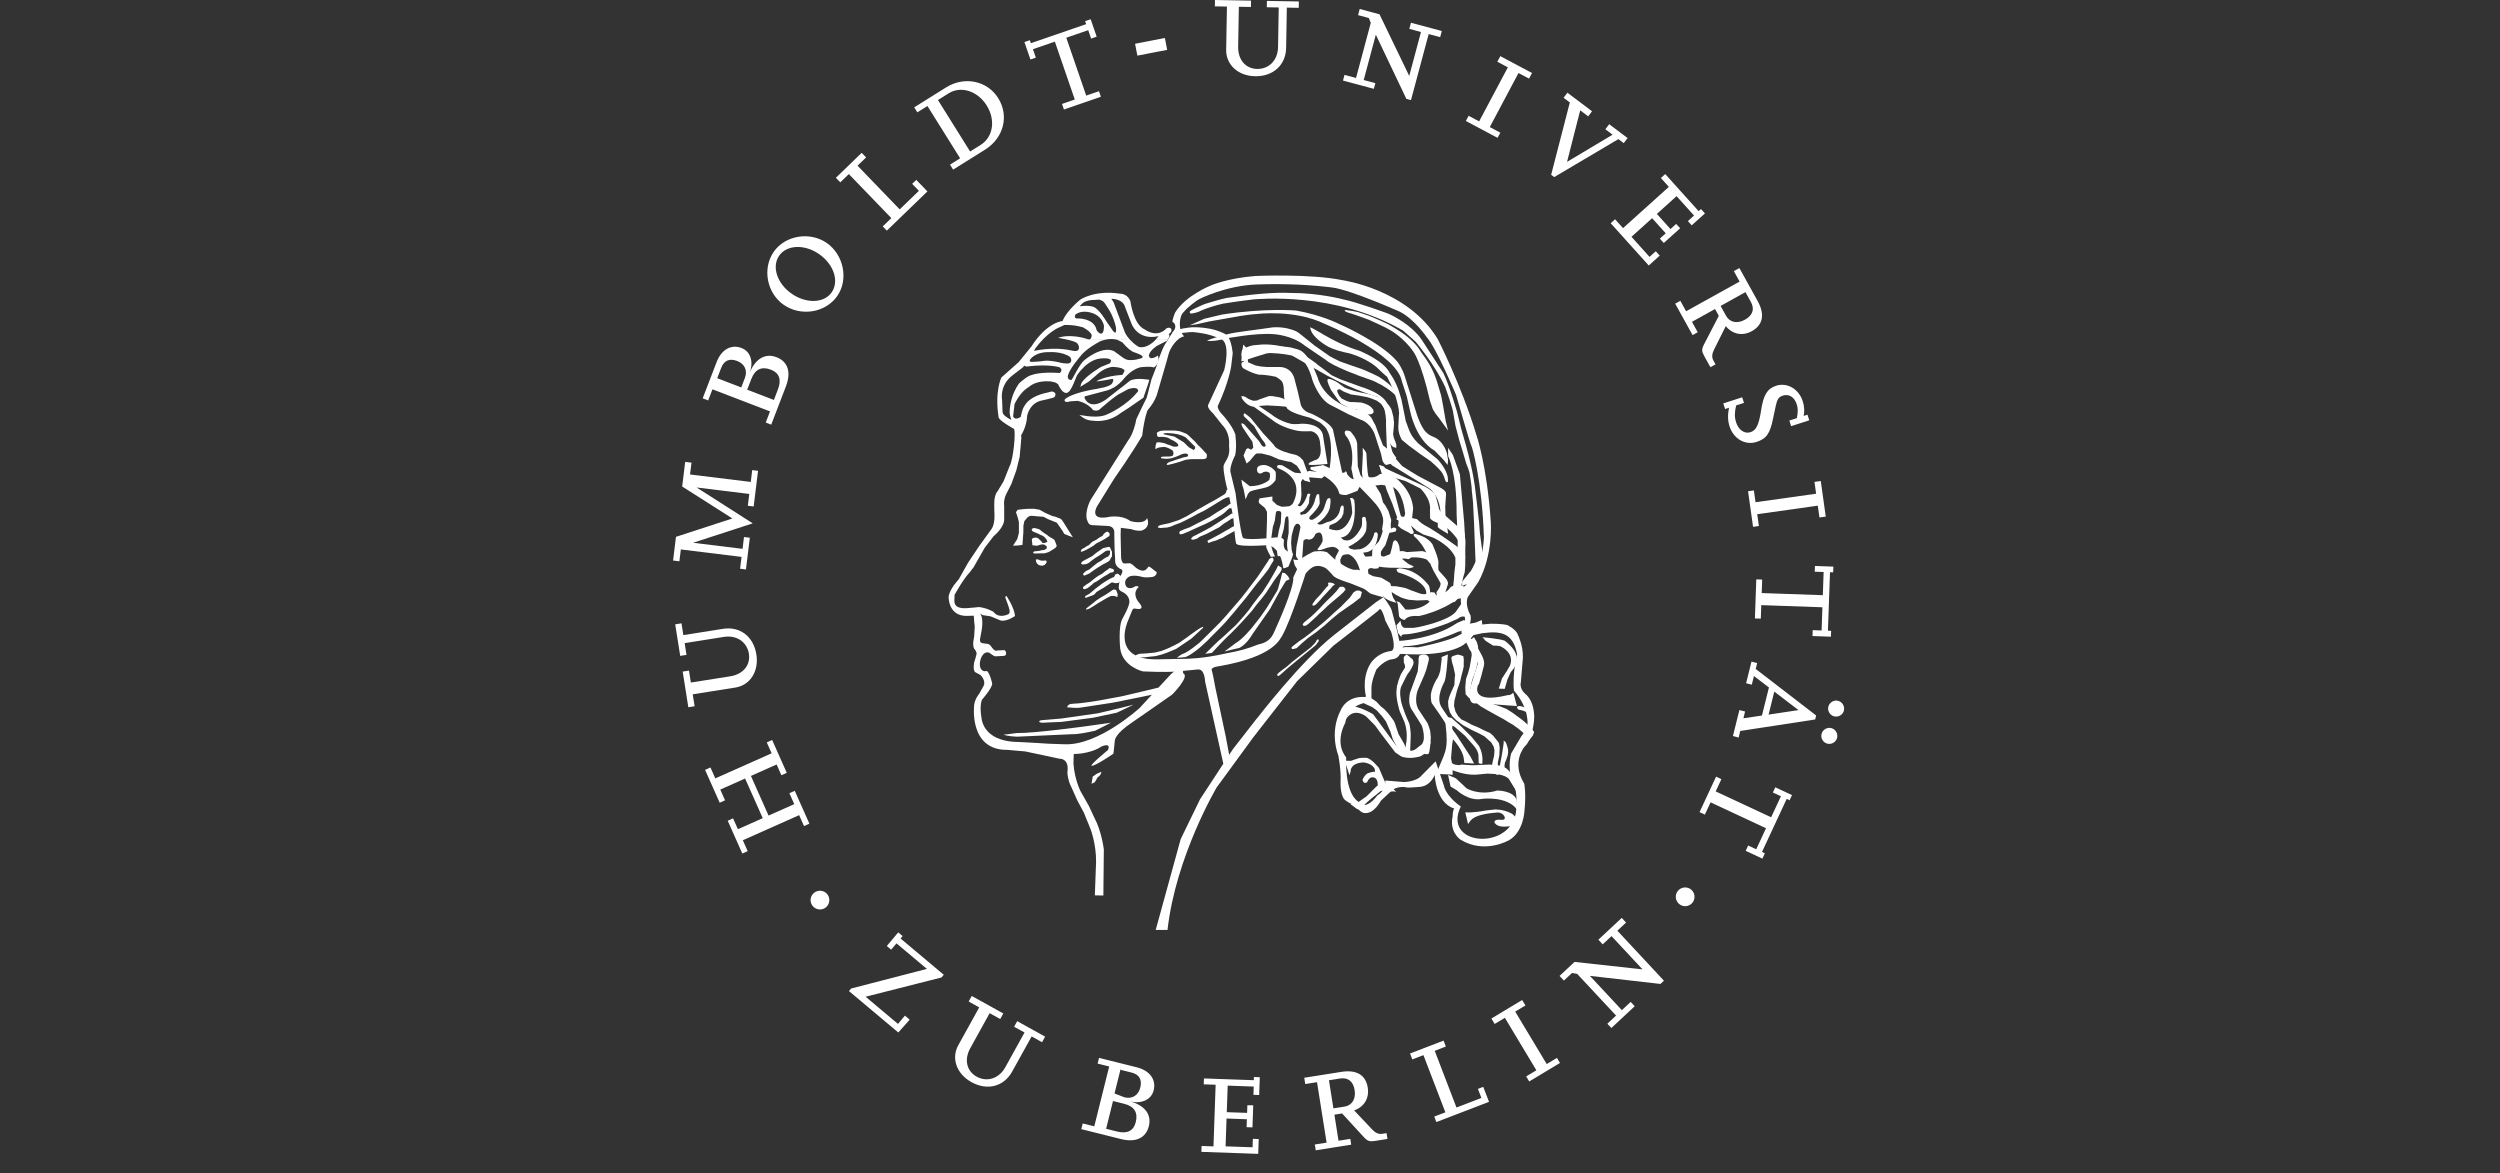 <?xml version="1.0" encoding="UTF-8" standalone="no"?>
<svg width="130px" height="61px" viewBox="0 0 130 61" version="1.1" xmlns="http://www.w3.org/2000/svg" xmlns:xlink="http://www.w3.org/1999/xlink">
    <rect x="0" y="0" width="130" height="61" fill="#333333" stroke="none"/>
    <!-- Generator: Sketch 46.2 (44496) - http://www.bohemiancoding.com/sketch -->
    <title>Artboard</title>
    <desc>Created with Sketch.</desc>
    <defs></defs>
    <g id="Page-1" stroke="none" stroke-width="1" fill="none" fill-rule="evenodd">
        <g id="Artboard" fill-rule="nonzero" fill="#FFFFFF">
            <path d="M60.537,22.531 L60.486,22.573 L60.578,22.598 L61.064,22.7 L61.559,23.001 L61.813,23.254 L62.068,23.4 C62.068,23.4 62.228,23.303 62.105,23.189 L61.952,23.038 L61.655,22.742 L61.466,22.652 L61.234,22.579 L60.973,22.537 L60.712,22.519 L60.538,22.531 L60.537,22.531 Z M60.764,24.17 C60.764,24.17 60.736,24.183 60.706,24.178 C60.676,24.173 60.66,24.161 60.676,24.134 L60.713,24.077 L60.797,24.033 L60.887,23.996 L60.986,23.97 L61.076,23.933 L61.25,23.876 L61.402,23.832 L61.5,23.794 L61.614,23.769 L61.735,23.744 L61.772,23.712 L61.78,23.662 L61.772,23.631 L61.727,23.599 L61.667,23.587 C61.667,23.587 61.606,23.58 61.568,23.587 C61.53,23.593 61.485,23.618 61.462,23.618 C61.44,23.618 61.319,23.681 61.319,23.681 L61.152,23.75 L61.023,23.794 L60.902,23.832 L60.759,23.851 C60.759,23.851 60.66,23.851 60.638,23.857 C60.615,23.863 60.488,23.845 60.494,23.845 C60.494,23.845 60.414,23.846 60.373,23.819 C60.36,23.811 60.387,23.752 60.385,23.763 C60.385,23.763 60.442,23.741 60.468,23.744 C60.468,23.744 60.53,23.739 60.544,23.744 L60.604,23.738 L60.824,23.738 L60.96,23.712 C60.96,23.712 60.989,23.695 61.003,23.654 L61.023,23.568 L61.001,23.461 L60.955,23.41 L60.88,23.366 L60.759,23.303 C60.759,23.303 60.691,23.272 60.676,23.272 C60.66,23.272 60.562,23.24 60.562,23.24 L60.464,23.247 C60.464,23.247 60.198,23.254 60.14,23.331 L60.075,23.34 L60.096,23.144 L60.146,23.006 L60.286,22.998 L60.494,23.033 L60.6,23.064 L60.698,23.108 L60.842,23.152 L60.94,23.196 L61.039,23.228 L61.19,23.222 L61.258,23.203 L61.273,23.152 L61.243,23.083 L61.167,23.008 L61.016,22.913 L60.857,22.838 L60.789,22.794 L60.713,22.756 L60.623,22.737 L60.501,22.718 L60.365,22.718 C60.365,22.718 60.24,22.724 60.233,22.718 C60.225,22.712 60.17,22.685 60.176,22.668 L60.161,22.567 L60.157,22.502 L60.248,22.445 L60.346,22.407 L60.528,22.388 L61.02,22.388 L61.149,22.395 L61.33,22.42 L61.459,22.464 L61.671,22.546 L61.776,22.615 L61.973,22.804 L62.14,22.961 L62.291,23.137 L62.48,23.319 L62.662,23.521 C62.662,23.521 62.707,23.56 62.737,23.596 C62.75,23.612 62.766,23.681 62.76,23.697 L62.745,23.804 C62.745,23.804 62.692,23.863 62.597,23.874 L62.431,23.876 L61.954,23.876 C61.932,23.876 61.788,23.889 61.75,23.895 L61.614,23.92 L61.478,23.97 L61.364,24.008 L61.175,24.065 L60.971,24.121 L60.765,24.17 L60.764,24.17 Z" id="Shape"></path>
            <path d="M76.339,42.853 C76.457,42.716 76.477,42.345 77.889,42.25 C78.212,42.25 78.372,42.624 78.139,42.63 C78.036,42.633 77.945,42.623 77.945,42.623 C77.646,42.63 77.72,42.782 77.72,42.782 C77.72,42.782 77.824,43.014 78.283,42.982 C78.324,42.979 78.502,42.974 78.546,42.964 C79.191,42.809 78.705,42.381 78.705,42.381 C78.564,42.235 78.183,42.144 78.183,42.144 L78.024,42.113 L77.76,42.09 L77.276,42.144 C76.505,42.29 76.194,42.239 76.194,42.239 L76.339,42.852" id="Shape"></path>
            <path d="M75.431,40.904 L75.744,41.087 C75.744,41.087 76.366,41.683 77.073,41.542 C77.11,41.534 78.364,41.388 78.878,42.09 C78.878,41.941 78.889,41.653 78.865,41.589 C78.683,41.102 77.854,41.107 77.854,41.107 C76.928,41.397 76.262,40.995 76.262,40.995 C76.262,40.995 75.74,40.498 75.702,40.473 C75.665,40.45 75.299,40.299 75.299,40.299 L75.43,40.904" id="Shape"></path>
            <path d="M78.881,41.194 L78.465,40.512 C78.255,40.263 77.692,40.246 77.692,40.246 L77.349,40.228 C77.349,40.228 76.817,40.277 76.765,40.281 C76.203,40.322 75.573,40.068 75.573,40.068 L75.367,39.997 C75.367,39.997 75.299,39.723 75.299,39.687 C75.299,39.652 75.316,39.403 75.316,39.403 C75.423,39.797 75.796,39.776 75.796,39.776 C75.915,39.81 75.968,39.758 75.968,39.758 L76.576,39.794 L77.452,39.758 C77.452,39.758 77.817,39.793 77.852,39.794 C78.542,39.823 78.757,40.583 78.757,40.583 L78.88,41.194" id="Shape"></path>
            <polyline id="Shape" points="79.507 38.507 79.219 38.117 78.969 37.901 78.7 37.705 78.431 37.548 78.181 37.392 77.854 37.216 77.393 36.961 76.99 36.726 76.644 36.452 76.367 36.276 76.213 36.1 76.194 35.748 76.232 35.309 76.348 34.977 76.425 34.683 76.482 34.369 76.529 34.076 76.51 33.86 76.482 33.587 76.425 33.293 76.648 33.134 76.798 33.391 76.856 33.606 76.875 33.86 76.856 34.115 76.836 34.448 76.778 34.722 76.683 35.035 76.587 35.27 76.51 35.533 76.463 35.826 76.51 36.08 76.759 36.276 77.086 36.374 77.566 36.59 77.989 36.726 78.335 36.863 78.643 37.059 78.911 37.255 79.18 37.451 79.488 37.725 79.776 38.057 79.718 38.234 79.507 38.507"></polyline>
            <path d="M79.76,37.459 C79.572,36.953 78.978,36.906 78.978,36.906 C78.921,36.884 78.881,36.791 78.881,36.791 C78.881,36.791 78.895,36.731 78.946,36.721 C79.2,36.672 79.727,37.006 79.727,37.006 L79.776,37.182 L79.76,37.459" id="Shape"></path>
            <path d="M76.435,33.804 C76.435,33.804 76.792,34.208 76.849,34.509 C76.826,34.592 76.47,35.704 76.47,35.704 C76.335,36.36 76.45,36.659 76.826,36.564 L78.881,36.716 L78.691,36.012 C78.671,36.031 78.572,36.161 78.419,36.143 C76.361,36.647 76.866,35.598 76.866,35.598 C76.881,35.772 77.159,34.637 77.159,34.637 C77.246,34.345 76.986,33.954 76.986,33.954 C76.969,33.866 76.44,33.134 76.44,33.134 L76.194,33.314 C76.194,33.314 76.388,33.691 76.435,33.805" id="Shape"></path>
            <path d="M78.103,35.279 C78.308,34.974 78.444,34.755 78.512,34.624 C78.783,33.957 78.068,33.631 78.068,33.631 C77.972,33.561 77.641,33.571 77.641,33.571 L77.267,33.333 C77.31,33.393 77.09,33.134 77.09,33.134 C77.09,33.134 78.006,33.216 78.246,33.318 C78.96,33.873 79.078,34.385 78.566,34.942 L78.388,35.328 L78.246,35.821 L77.937,35.808 L78.103,35.28" id="Shape"></path>
            <path d="M77.985,40.044 L77.985,39.849 L78.1,39.239 L78.169,38.8 L78.192,38.629 L78.192,38.507 L78.306,38.605 L78.375,38.8 L78.421,38.995 L78.421,39.141 L78.398,39.288 L78.306,39.556 C78.306,39.556 78.185,39.695 78.26,40.093 C78.268,40.135 78.33,40.274 78.33,40.274 L78.169,40.299 C78.169,40.299 78.077,40.25 78.054,40.201 C78.031,40.152 77.985,40.093 77.985,40.044" id="Shape"></path>
            <path d="M77.791,40.26 L77.694,40.182 L77.597,40.038 L77.558,39.94 L77.558,39.843 L77.597,39.727 L77.636,39.532 L77.694,39.299 L77.713,39.027 L77.675,38.832 L77.539,38.599 L77.384,38.464 L77.19,38.288 L76.899,38.133 L76.568,37.977 L76.386,37.88 L76.095,37.725 L75.726,37.453 L75.531,37.258 L75.396,37.044 L75.318,36.773 L75.299,36.481 L75.357,36.248 L75.454,36.007 L75.551,35.792 L75.629,35.618 L75.648,35.229 L75.668,35.093 L75.609,34.821 L75.57,34.646 L75.531,34.529 C75.531,34.529 75.436,34.208 75.494,34.15 C75.553,34.091 75.848,34.035 75.815,34.035 C75.603,34.007 76.213,34.093 76.095,34.179 C76.131,34.238 76.114,34.432 76.114,34.432 L76.114,34.665 L76.055,34.918 L75.997,35.132 L75.939,35.385 L75.881,35.579 L75.803,35.792 L75.745,35.987 L75.706,36.151 L75.629,36.442 L75.609,36.714 L75.687,37.006 L75.823,37.239 L75.997,37.414 L76.211,37.511 L76.53,37.686 L76.859,37.822 C76.859,37.822 77.034,37.9 77.092,37.938 C77.151,37.977 77.48,38.114 77.48,38.114 L77.636,38.249 L77.811,38.464 L77.946,38.638 L77.985,38.871 L77.966,39.279 L77.888,39.649 L77.888,39.979 L77.927,40.182 L77.888,40.299 L77.791,40.26" id="Shape"></path>
            <path d="M73.765,34.25 L73.765,34.44 L73.723,34.915 L73.319,36.027 C73.237,36.425 73.279,36.736 73.447,36.958 L73.808,37.529 L73.935,37.738 C73.935,37.738 74.236,38.578 73.83,38.784 C73.213,39.405 73.022,38.689 73.022,38.689 L72.724,38.176 L72.533,37.605 C72.495,37.461 72.15,37.053 72.15,37.053 L71.971,36.863 L71.801,36.73 L71.568,36.483 L71.376,36.35 L71.249,36.274 C71.249,36.274 71.121,36.217 71.079,36.217 C71.036,36.217 70.909,36.255 70.909,36.255 C70.909,36.255 70.803,36.35 70.824,36.388 C70.845,36.426 70.909,36.559 70.909,36.559 L71.058,36.635 L71.355,36.768 L71.589,36.939 L71.865,37.243 L72.066,37.51 L72.299,38.042 L72.427,38.442 L72.618,38.803 L72.902,39.217 C73.197,39.544 73.783,39.341 73.826,39.341 C73.869,39.341 74.063,39.202 74.063,39.202 C74.063,39.202 74.255,39.253 74.298,39.177 C74.341,39.101 74.381,38.67 74.381,38.67 L74.403,38.347 L74.381,38.118 C74.393,37.986 74.233,37.605 74.233,37.605 L73.744,36.863 C73.503,36.372 73.744,35.836 73.744,35.836 L74.063,35.106 L74.169,34.821 L74.297,34.326 L74.297,34.193 C74.183,33.929 73.872,34.06 73.829,34.079 C73.787,34.098 73.765,34.25 73.765,34.25" id="Shape"></path>
            <path d="M74.403,38.568 L74.344,38.745 L74.265,38.886 L74.167,38.992 L74.048,39.105 L73.832,39.264 C73.261,39.528 72.867,39.334 72.867,39.334 C72.892,39.357 72.552,39.123 72.552,39.123 L71.796,38.127 L71.501,37.722 L71.028,37.246 C70.354,36.787 70.024,37.351 70.024,37.351 L69.925,37.493 L70.3,36.716 C70.807,36.774 71.402,37.14 71.402,37.14 L72.592,38.762 L72.906,39.105 C73.369,39.229 73.575,39.009 73.575,39.009 C73.575,39.009 73.658,38.942 73.733,38.868 C73.805,38.798 74.009,38.762 74.009,38.762 C74.009,38.762 74.127,38.674 74.166,38.657 C74.206,38.639 74.403,38.568 74.403,38.568" id="Shape"></path>
            <path d="M72.995,34.163 L73,34.456 C73.085,34.602 73.06,34.704 73.06,34.704 C73.073,34.705 72.979,34.845 72.979,34.845 L72.843,35.067 L72.721,35.39 L72.64,35.692 L72.613,35.975 C72.6,36.413 72.787,36.988 72.787,36.988 L73.032,37.547 C73.207,38.047 73.14,38.507 73.14,38.507 L73.087,38.869 L73.223,39.272 L73.272,39.403 C73.272,39.403 73.304,39.191 73.318,39.152 C73.331,39.111 73.355,38.318 73.355,38.318 C73.375,38.033 73.29,37.638 73.29,37.638 C72.924,36.838 72.856,36.468 72.856,36.468 C72.774,36.03 72.804,35.795 72.897,35.632 L73.087,35.248 L73.196,35.046 L73.318,34.885 C73.318,34.885 73.358,34.825 73.399,34.744 C73.44,34.663 73.48,34.582 73.48,34.582 L73.507,34.461 C73.507,34.461 73.494,34.3 73.426,34.26 C73.358,34.219 73.29,34.139 73.29,34.139 L73.135,34.03 L72.996,34.163" id="Shape"></path>
            <path d="M72.611,41.181 C72.626,41.181 72.485,41.152 72.485,41.152 L72.249,41.161 C71.984,41.05 71.783,41.145 71.783,41.145 L71.302,41.532 L71.023,41.774 L70.837,41.983 C70.687,42.155 70.565,42.067 70.565,42.067 L70.232,41.822 L70.34,41.774 L70.559,41.761 L71.06,41.409 L71.535,40.936 L71.644,40.839 C71.652,40.294 71.271,40.436 71.271,40.436 L71.178,40.516 L71.085,40.678 C71.085,40.678 70.992,40.742 70.93,40.694 C70.868,40.645 70.852,40.549 70.852,40.549 C70.852,40.549 70.924,40.333 71.114,40.213 C71.331,40.128 71.504,40.129 71.504,40.129 L71.489,40 C71.364,39.684 70.901,39.646 70.901,39.646 C70.196,39.677 70.232,40.113 70.232,40.113 L70.172,40.315 L69.925,39.555 L70.247,39.565 C70.247,39.565 70.632,39.425 70.663,39.425 C70.695,39.425 70.774,39.398 71.039,39.404 C71.313,39.429 71.706,39.936 71.706,39.936 L72.017,40.662 C72.042,40.751 72.125,40.807 72.125,40.807 L72.435,41 C72.435,41 72.595,41.181 72.611,41.181" id="Shape"></path>
            <path d="M74.687,40.247 C75.136,39.065 75.339,39.094 75.167,37.644 C75.186,37.589 74.46,36.575 74.46,36.575 C74.397,36.474 74.403,36.128 74.403,36.128 C74.459,35.705 74.72,35.298 74.72,35.298 C74.806,35.213 74.893,34.883 74.893,34.883 L74.965,34.293 L74.965,34.165 L75.289,34.03 C75.289,34.03 75.213,35.389 75.081,35.506 C74.796,36.078 74.767,36.52 74.994,36.83 L75.297,37.277 C75.344,37.324 75.47,37.325 75.47,37.325 L75.96,37.756 L76.536,38.33 L76.911,38.793 C77.165,39.272 77.074,39.715 77.074,39.715 C77.009,39.731 76.891,39.689 76.891,39.689 L76.882,39.288 C76.869,39.034 76.637,38.777 76.637,38.777 L76.171,38.251 L75.613,37.772 L75.527,37.74 L75.513,37.884 L75.57,37.995 L75.714,38.187 L76.463,39.341 L76.651,39.702 L76.147,39.677 L76.118,39.463 C76.079,38.996 75.556,38.442 75.556,38.442 L75.512,38.713 L75.454,39.431 L75.527,39.798 C75.527,39.798 75.547,40.329 75.533,40.297 C75.518,40.265 74.687,40.246 74.687,40.246" id="Shape"></path>
            <path d="M72.612,33.82 L72.811,33.999 C75.599,34.192 76.255,33.407 76.255,33.407 C76.491,33.255 76.783,32.786 76.783,32.786 L77.09,32.656 L77.056,32.239 L76.729,32.376 L76.429,32.43 L76.23,32.395 L76.164,32.76 C76.058,33.228 73.719,33.664 73.719,33.664 L73.356,33.647 L73.041,33.647 L72.81,33.716 L72.612,33.82" id="Shape"></path>
            <path d="M72.87,34.03 C72.87,34.03 72.885,33.797 72.9,33.757 C72.915,33.719 72.991,33.602 72.991,33.602 C74.163,33.612 75.841,32.843 75.841,32.843 C76.084,32.81 76.084,32.727 76.084,32.727 C76.299,32.308 76.133,32.239 76.133,32.239 L75.765,32.397 C74.524,33.258 72.684,33.334 72.684,33.334 L72.612,33.543 L72.627,33.815 L72.87,34.03" id="Shape"></path>
            <path d="M72.876,33.134 C72.84,32.988 73.008,32.988 73.008,32.988 C73.841,32.976 75.295,32.406 75.325,32.39 C75.354,32.373 75.823,32.163 75.823,32.163 C76.002,32.002 76.194,32.073 76.194,32.073 L76.175,31.71 L76.087,31.451 C76.087,31.451 76.012,31.316 76.012,31.348 C76.012,31.381 75.691,31.823 75.691,31.823 C75.294,32.295 73.8,32.6 73.8,32.6 L73.507,32.649 L73.067,32.649 C72.836,32.648 72.827,32.274 72.827,32.274 L72.612,32.519 L72.7,32.924 L72.876,33.134" id="Shape"></path>
            <path d="M76.194,31.276 C76.17,31.005 75.753,31.161 75.753,31.161 C75.019,31.772 73.787,32.036 73.787,32.036 C73.149,31.976 73.055,32.239 73.055,32.239 C72.812,32.209 72.751,32.046 72.751,32.046 C72.751,32.046 72.681,31.436 72.681,31.404 C72.681,31.372 72.612,31.259 72.612,31.259 L72.781,31.32 L73.083,31.696 C74.101,31.754 74.512,31.099 74.512,31.099 C75.063,30.861 75.245,30.786 75.4,30.569 C75.471,30.469 75.539,30.489 75.566,30.473 C75.594,30.457 76.106,30.448 76.106,30.448 L76.194,31.275" id="Shape"></path>
            <path d="M67.635,29.841 C67.635,29.841 68.016,29.575 68.049,29.537 C68.077,29.505 68.181,29.401 68.214,29.37 C68.247,29.34 68.412,29.234 68.412,29.234 C68.506,29.248 68.859,29.234 68.859,29.234 C68.864,29.241 68.917,29.328 69.001,29.385 C69.083,29.44 69.206,29.568 69.206,29.568 L69.42,29.704 C69.42,29.704 69.636,29.841 69.668,29.841 C69.702,29.841 69.95,29.917 69.95,29.917 L70.164,29.993 L70.38,30.114 L70.677,30.205 L70.908,30.311 L71.041,30.402 L71.173,30.493 L71.525,30.747 L71.732,30.872 L71.922,30.988 C72.049,31.23 72.612,31.343 72.612,31.343 L72.463,31.116 L72.38,30.903 L72.364,30.645 C72.364,30.645 72.331,30.478 72.331,30.448 C72.331,30.417 72.281,30.311 72.281,30.311 L72.033,30.16 L71.823,30.039 L71.405,29.962 L71.223,29.871 L70.913,29.718 C70.913,29.718 70.645,29.628 70.611,29.628 L70.38,29.628 L70.149,29.552 C69.579,29.29 69.206,28.9 69.206,28.9 L69.008,28.717 L68.843,28.672 L68.644,28.657 L68.363,28.672 C68.363,28.672 68.249,28.675 67.669,29.036 C67.487,29.188 67.239,29.082 67.239,29.082 C67.244,29.047 67.322,29.385 67.322,29.385 L67.504,29.689 L67.636,29.841" id="Shape"></path>
            <path d="M74.469,31.343 C74.459,31.267 74.22,31.205 74.22,31.205 L73.688,31.224 L73.254,31.188 L73.022,31.127 L72.851,31.067 L72.712,30.994 L72.573,30.922 L72.263,30.717 L72.077,30.68 L71.876,30.596 L71.716,30.448 L71.984,30.463 C71.984,30.463 72.294,30.475 72.325,30.475 C72.356,30.475 72.619,30.487 72.619,30.487 C72.619,30.487 72.851,30.536 72.882,30.536 C72.913,30.536 73.099,30.584 73.099,30.584 L73.363,30.693 L73.734,30.825 C74.129,31.007 74.416,30.789 74.416,30.789 L74.602,30.813 C74.734,31.186 75.299,31.091 75.299,31.091 C75.245,31.149 74.469,31.343 74.469,31.343" id="Shape"></path>
            <path d="M71.054,21.534 L70.891,21.478 L70.695,21.38 L70.565,21.296 L70.385,21.268 L70.205,21.241 L70.009,21.143 L69.732,20.989 L69.586,20.808 L69.438,20.597 L69.21,20.275 L69.079,19.981 L69.03,19.827 L69.03,19.729 L69.096,19.701 C69.195,19.707 69.324,19.771 69.324,19.771 C69.499,19.831 69.715,20.009 69.715,20.009 L69.911,20.149 L70.075,20.219 L70.434,20.331 L70.646,20.387 L71.184,20.499 C71.504,20.572 71.772,20.695 71.772,20.695 C72.307,21.012 72.376,21.366 72.376,21.366 L72.457,21.688 L72.49,21.996 L72.474,22.234 L72.441,22.57 L72.474,22.752 L72.555,22.961 L72.604,23.101 C72.614,23.201 72.614,23.262 72.604,23.283 C72.538,23.289 72.425,23.227 72.425,23.227 C72.357,23.184 72.278,23.059 72.278,23.059 L72.18,22.919 L72.131,22.71 L72.115,22.388 L72.082,22.122 L72.082,21.744 C72.133,21.378 71.805,20.988 71.805,20.988 L71.593,20.835 L71.315,20.723 L71.103,20.653 L70.662,20.569 L70.254,20.513 L69.862,20.359 L69.683,20.247 C69.463,20.224 69.552,20.401 69.552,20.401 L69.634,20.569 L69.764,20.723 C70.078,20.9 70.222,20.905 70.222,20.905 C70.222,20.905 70.744,20.919 70.793,20.932 C70.842,20.947 70.972,20.988 70.972,20.988 L71.135,21.058 L71.282,21.156 L71.413,21.31 L71.429,21.436 C71.33,21.614 71.054,21.534 71.054,21.534" id="Shape"></path>
            <path d="M72.643,28.702 C72.551,28.841 72.677,28.941 72.866,28.982 C72.863,29.006 73.218,29.075 73.218,29.075 C73.312,29.08 73.404,28.963 73.386,28.908 C73.367,28.851 73.275,28.796 73.275,28.796 C72.997,28.553 72.643,28.702 72.643,28.702" id="Shape"></path>
            <path d="M65.537,24.627 C65.488,24.639 65.411,24.573 65.411,24.573 C65.326,24.452 65.382,24.314 65.382,24.314 C65.391,24.295 65.441,24.243 65.467,24.232 C65.495,24.22 65.566,24.191 65.593,24.191 C65.749,24.165 65.822,24.183 65.946,24.232 C65.972,24.238 66.086,24.3 66.086,24.3 L66.227,24.409 C66.303,24.483 66.34,24.538 66.34,24.573 C66.34,24.573 66.359,24.956 66.311,24.996 C66.161,25.189 65.997,25.307 65.819,25.35 L65.171,25.5 L64.988,25.568 L64.89,25.691 L64.769,25.97 C64.769,25.97 64.66,25.338 64.631,25.324 C64.603,25.311 64.552,24.941 64.552,24.941 L64.988,25.282 C65.658,25.285 66.002,24.955 66.002,24.955 L66.044,24.777 C66.04,24.679 66.036,24.625 66.03,24.614 C66.03,24.614 65.942,24.472 65.706,24.546 C65.643,24.593 65.537,24.627 65.537,24.627" id="Shape"></path>
            <path d="M61.881,16.184 C62,16.086 62.576,15.838 62.576,15.838 C62.574,15.823 63.297,15.616 63.297,15.616 C63.297,15.616 63.686,15.509 63.787,15.493 C65.22,15.28 66.322,15.194 67.09,15.233 C68.582,15.227 69.845,15.567 69.845,15.567 C70.581,15.718 72.114,16.282 72.114,16.282 C72.411,16.391 73.415,16.899 73.943,17.689 C73.982,17.748 75.051,19.393 75.051,19.393 C75.372,20.034 75.778,21.461 75.778,21.461 L75.979,22.279 L76.238,23.192 C76.624,24.587 76.702,25.364 76.702,25.364 L76.78,26.006 L76.912,27.158 L76.959,27.759 L77.088,28.721 C77.114,28.831 76.779,29.856 76.779,29.856 L76.393,30.349 L76.03,30.448 L76.03,30.25 L76.444,29.733 C76.488,29.726 76.728,29.239 76.728,29.19 C76.728,29.141 76.65,27.192 76.65,27.192 L76.598,26.129 L76.528,25.463 C76.548,25.386 76.418,24.599 76.418,24.599 C76.421,24.553 76.238,24.081 76.238,24.081 L76.056,23.464 L75.876,22.87 L75.685,22.144 L75.569,21.48 C75.554,21.243 75.154,20.132 75.154,20.132 C74.632,18.985 73.608,17.762 73.608,17.762 L72.964,17.194 C69.431,15.133 65.344,15.566 65.206,15.566 C65.206,15.566 64.398,15.658 63.607,15.788 C62.87,15.956 62.445,16.157 62.445,16.157 C62.255,16.268 61.958,16.306 61.958,16.306 C61.814,16.298 61.881,16.183 61.881,16.183" id="Shape"></path>
            <path d="M68.134,17.017 C68.207,17.047 68.343,17.12 68.544,17.235 C69.373,17.736 70.04,18.045 70.695,18.241 C70.746,18.266 71.977,18.757 72.282,19.422 C72.569,19.818 72.691,20.201 72.691,20.201 C72.684,20.131 72.871,20.76 72.871,20.76 L73.101,21.901 L73.254,22.314 C73.425,22.8 73.792,23.092 73.792,23.092 L74.764,23.895 C74.764,23.895 75.325,24.482 75.293,24.982 C75.325,25.084 75.2,25.132 75.148,24.964 C75.087,24.768 75.071,24.728 75.005,24.611 C74.886,24.4 74.406,23.992 74.406,23.992 L73.843,23.604 L73.28,23.189 L72.897,22.873 C72.66,22.466 72.717,22.12 72.717,22.12 L72.743,21.586 C72.808,21.319 72.512,20.42 72.512,20.42 L72.402,20.17 L72.308,19.958 L72.129,19.592 C72.102,19.572 72.002,19.492 71.769,19.276 C71.21,18.655 70.182,18.377 70.182,18.377 C69.739,18.289 69.411,18.195 69.081,18.037 C68.065,17.452 68.136,17.015 68.136,17.015" id="Shape"></path>
            <path d="M62.761,17.718 C63.01,17.579 63.867,17.371 63.867,17.371 C63.922,17.34 64.699,17.221 64.747,17.221 C64.796,17.221 66.188,17.022 66.188,17.022 C66.795,16.977 67.263,17.172 67.263,17.172 C67.436,17.221 67.58,17.346 67.58,17.346 L68.362,17.972 L69.145,18.522 C69.145,18.522 69.609,18.772 69.682,18.797 C69.755,18.822 70.732,19.172 70.83,19.197 C70.928,19.222 71.661,19.572 71.661,19.572 C71.661,19.572 72.694,20.178 72.607,20.597 C72.172,20.126 71.392,19.797 71.392,19.797 C69.263,19.069 68.95,18.722 68.95,18.722 L68.362,18.321 L67.849,17.972 C67.174,17.42 66.235,17.377 66.235,17.377 C65.306,17.295 63.704,17.61 63.704,17.61 C63.065,17.791 62.761,17.718 62.761,17.718" id="Shape"></path>
            <path d="M69.957,16.119 C69.909,16.121 70.288,16.148 70.606,16.227 C70.703,16.251 71.175,16.421 71.232,16.44 C71.277,16.455 72.087,16.801 72.194,16.866 C72.684,17.143 73.016,17.37 73.206,17.53 C73.754,17.993 73.887,18.299 73.887,18.299 C74.274,18.806 74.57,19.288 74.769,19.996 L74.938,20.564 L75.034,21.061 L75.178,21.891 L75.299,22.388 L74.818,21.725 L74.642,21.5 L74.505,21.275 L74.361,20.849 C73.878,18.743 73.495,18.288 73.495,18.288 C73.008,17.562 72.266,17.151 72.266,17.151 C72.114,17.049 71.184,16.63 71.184,16.63 C71.184,16.63 70.41,16.346 70.319,16.321 C69.765,16.175 69.958,16.119 69.958,16.119" id="Shape"></path>
            <path d="M64.626,19.137 C65.139,19.437 65.471,19.483 65.471,19.483 C65.877,19.485 66.34,19.591 66.34,19.591 C66.34,19.591 66.648,19.751 66.699,19.911 C66.75,20.07 66.75,20.15 66.75,20.15 L66.775,20.655 C66.775,20.655 66.878,21.24 66.955,21.267 C67.032,21.294 67.026,21.442 68.106,21.719 C68.156,21.732 68.663,21.954 68.722,22.038 C68.868,22.157 68.962,22.263 69.004,22.357 C69.384,23.006 69.132,24.407 69.132,24.407 L69.183,24.699 C69.667,25.134 69.925,25.072 69.925,25.072 L69.925,24.912 C69.925,24.859 69.797,24.593 69.797,24.593 L69.311,22.33 C69.102,21.906 68.183,21.506 68.183,21.506 C67.646,21.366 67.62,20.948 67.62,20.948 L67.492,20.39 L67.339,19.804 C67.202,19.064 66.57,19.085 66.57,19.085 L65.905,19.085 L65.573,19.059 L65.291,19.005 L64.856,18.819 C64.856,18.819 64.372,18.708 64.626,19.138" id="Shape"></path>
            <path d="M64.552,20.671 L64.906,20.748 L65.168,20.838 C65.408,20.849 65.46,20.779 65.46,20.779 L65.984,20.597 L66.16,20.597 L66.51,20.657 C67.193,20.824 67.239,21.261 67.239,21.261 L66.83,21.141 L66.451,21.111 L65.868,21.08 L65.46,21.111 C64.886,21.309 64.553,20.671 64.553,20.671" id="Shape"></path>
            <path d="M64.656,17.921 C65.106,18.485 65.582,18.152 65.56,18.185 L66.309,18.041 C66.511,18.028 66.705,18.019 66.762,18.026 C67.101,18.047 67.237,18.099 67.322,18.123 C67.555,18.186 67.739,18.211 68.039,18.641 C68.034,18.601 68.297,19.097 68.297,19.097 L68.506,19.602 C68.828,20.741 70.054,21.162 70.054,21.162 L70.777,21.354 L71.01,21.45 C71.01,21.45 71.292,21.65 71.345,21.786 C71.37,21.85 71.526,22.122 71.526,22.122 L71.681,22.553 L71.913,23.155 L72.12,23.324 L72.378,23.515 L72.612,23.803 C72.525,23.872 72.561,24.043 72.561,24.043 C72.561,24.07 72.327,24.115 72.327,24.115 L72.077,24.179 C71.96,24.133 71.888,23.947 71.888,23.947 L71.81,23.587 L71.475,22.553 C71.22,21.937 70.75,21.823 70.75,21.823 L70.105,21.535 L69.227,21.079 C68.587,20.799 68.244,19.76 68.244,19.76 C67.975,18.717 67.469,18.487 67.469,18.487 C67.202,18.229 65.877,18.374 65.877,18.374 L65.36,18.533 C65.418,18.509 64.552,18.799 64.552,18.799 C64.552,18.799 64.578,18.415 64.578,18.367 C64.578,18.318 64.655,17.91 64.655,17.91" id="Shape"></path>
            <path d="M69.96,22.627 C70.505,23.229 70.269,24.354 70.269,24.354 L70.381,24.885 L70.745,25.366 C70.745,25.366 71.39,26.025 71.418,26.076 C72.166,26.843 71.986,27.573 71.699,28.154 L71.418,28.458 L71.362,28.559 L71.334,29.218 L71.446,29.395 C71.634,29.5 72.287,29.522 72.287,29.522 C72.287,29.522 73.129,29.522 73.186,29.547 C73.242,29.572 73.578,29.497 73.494,29.446 C73.41,29.395 73.27,29.344 73.27,29.344 C73.27,29.344 72.878,29.066 72.849,28.99 C72.821,28.914 72.766,28.483 72.766,28.433 C72.766,28.382 72.681,28.205 72.681,28.205 C72.659,28.163 72.522,27.97 72.427,28.23 C72.444,28.181 72.371,28.509 72.371,28.509 L72.287,28.813 L71.979,28.939 C71.94,28.946 71.893,28.938 71.839,28.914 C71.782,28.876 71.811,28.686 71.811,28.686 C71.85,28.594 72.035,28.357 72.035,28.357 L72.147,28.027 L72.287,27.571 L72.343,27.038 L72.203,26.582 L72.035,26.278 L71.362,25.468 L71.054,25.088 L70.745,24.707 L70.605,24.252 L70.574,23.143 C70.592,22.806 70.213,22.426 70.213,22.426 C69.787,22.275 69.96,22.626 69.96,22.626" id="Shape"></path>
            <path d="M61.866,16.915 L62.619,16.577 L63.554,16.356 C65.807,16.005 67.402,16.148 67.402,16.148 C68.724,16.386 69.58,16.822 69.58,16.822 C69.58,16.822 71.82,17.788 72.669,18.815 C72.924,19.169 73.023,19.488 73.023,19.488 L73.656,21.484 C73.852,22.104 74.061,22.364 74.061,22.364 C74.205,22.561 74.39,22.649 74.39,22.649 L74.618,22.753 C74.839,22.842 75.023,23.115 75.023,23.115 C75.284,23.485 75.275,23.816 75.275,23.816 C75.327,23.853 75.275,24.179 75.275,24.179 L75.048,23.894 L74.601,23.433 C73.607,22.868 73.327,21.38 73.327,21.38 L73.15,20.603 L72.897,19.826 C72.623,18.376 68.897,16.847 68.897,16.847 C67.33,16.074 65.352,16.329 65.352,16.329 C65.113,16.334 64.492,16.432 64.492,16.432 L62.871,16.717 L62.241,16.858 L61.866,16.914" id="Shape"></path>
            <path d="M75.296,31.266 C75.395,31.26 75.455,31.157 75.476,30.958 L75.553,30.597 L75.604,30.134 L75.63,29.748 L75.681,29.337 L75.681,29.002 C75.411,28.337 74.501,27.948 74.501,27.948 L74.013,27.793 L73.654,27.588 L73.372,27.329 L73.09,27.149 L72.731,27.046 C72.52,27.032 72.654,26.918 72.654,26.918 C72.654,26.918 72.782,26.866 72.885,26.866 C72.987,26.866 73.27,26.892 73.346,26.918 C73.423,26.943 73.68,26.994 73.68,26.994 C73.68,26.994 73.91,27.225 74.065,27.303 C74.678,27.61 76.04,28.617 76.04,28.617 C76.203,28.718 76.194,29.054 76.194,29.054 L76.194,29.389 L76.168,29.749 L76.091,30.006 L75.963,30.571 L75.912,30.932 C75.912,30.932 75.835,31.06 75.809,31.112 C75.783,31.163 75.655,31.292 75.655,31.292 L75.45,31.343 L75.296,31.266" id="Shape"></path>
            <path d="M76.169,28.657 L75.842,28.141 C75.842,28.141 75.5,27.51 74.835,27.211 C74.45,27.108 74.368,26.955 74.368,26.955 C74.359,26.945 74.358,26.546 74.358,26.546 C74.437,25.928 73.856,25.398 73.856,25.398 C73.856,25.398 73.151,25.046 73.101,25.023 C73.051,24.999 72.382,24.812 72.32,24.788 C72.273,24.77 71.817,24.437 71.817,24.437 L71.716,24.179 L71.917,24.296 L72.573,24.601 L74.078,25.293 C74.422,25.466 74.609,25.679 74.609,25.679 C74.677,25.806 74.811,26.382 74.811,26.382 C74.835,26.595 75.062,26.733 75.062,26.733 C75.172,26.826 76.093,27.624 76.093,27.624 C76.261,27.842 76.169,28.657 76.169,28.657" id="Shape"></path>
            <path d="M64.964,19.017 C64.857,18.838 64.892,18.617 64.892,18.617 C65.132,18.172 67.036,18.406 67.231,18.514 L68.084,19.003 L68.987,19.518 C70.548,20.365 71.63,20.63 71.63,20.63 C72.153,20.961 72.081,22.327 72.081,22.327 L72.107,23.073 L72.132,23.511 L72.18,23.846 C72.207,24.072 72.4,24.208 72.4,24.208 L74.324,25.392 C74.324,25.392 74.851,25.745 74.909,26.655 C74.908,26.997 74.763,27.169 74.763,27.169 C74.774,27.244 74.763,27.401 74.763,27.401 C74.763,27.401 74.787,27.452 74.958,27.556 C75.128,27.658 75.299,27.761 75.299,27.761 L75.274,27.53 L75.177,27.169 L75.152,26.345 L75.193,25.733 C75.211,25.576 75.122,25.493 74.958,25.392 L74.714,25.263 L73.74,24.749 L73.399,24.542 L72.911,24.234 L72.595,23.871 L72.4,23.485 L72.278,23.022 L72.229,22.584 L72.229,22.223 L72.207,21.75 L72.181,21.271 C72.267,20.532 70.766,20.112 70.766,20.112 L69.694,19.724 L69.256,19.518 L68.501,18.952 C68.495,18.913 67.744,18.412 67.744,18.412 C66.746,17.845 65.646,17.913 65.646,17.913 L65.176,17.954 C64.786,18.019 64.577,18.231 64.577,18.231 L64.552,18.437 C64.552,18.437 64.592,18.634 64.612,18.681 C64.642,18.75 64.723,18.875 64.723,18.875 L64.964,19.012" id="Shape"></path>
            <path d="M64.673,20.776 C64.721,20.807 66.147,21.83 66.147,21.83 C66.685,22.275 67.511,22.407 67.511,22.407 C67.685,22.444 68.18,22.422 68.18,22.422 C68.671,22.536 68.646,23.098 68.646,23.098 C68.797,23.919 68.369,23.928 68.369,23.928 C68.248,23.993 68.15,24.027 68.15,24.027 C68.15,24.027 67.93,24.149 68.122,24.174 C68.314,24.199 69.03,24.125 69.03,24.125 L68.783,22.575 C68.595,21.967 67.646,22.036 67.646,22.036 C67.435,22.074 67.147,22.043 67.147,22.043 C66.511,21.899 66.113,21.55 66.113,21.55 L64.75,20.632 C64.355,20.503 64.674,20.776 64.674,20.776" id="Shape"></path>
            <path d="M75.048,31.343 L75.119,30.922 L75.295,30.369 C75.314,30.296 75.239,30.154 75.239,30.154 C75.239,30.13 74.819,29.675 74.819,29.675 C74.767,29.59 74.8,29.282 74.8,29.282 C74.808,29.121 74.702,28.792 74.484,28.294 C74.225,27.931 73.787,27.821 73.787,27.821 C73.787,27.821 73.545,27.739 73.545,27.767 C73.496,27.781 73.495,27.824 73.543,27.894 C74.16,28.434 74.272,29.057 74.272,29.057 C74.301,29.152 74.294,29.133 74.324,29.185 C74.354,29.238 74.423,29.425 74.423,29.425 L74.545,29.688 L74.878,30.265 C75.011,30.418 74.696,30.791 74.696,30.791 L74.726,31.159 L75.048,31.343" id="Shape"></path>
            <path d="M74.403,31.343 L74.382,30.91 C74.382,30.91 74.346,30.506 74.301,30.448 C73.591,29.527 72.754,29.552 72.754,29.552 L72.612,29.61 L72.68,29.754 C74.351,30.276 74.16,30.886 74.16,30.886 C74.233,31.01 74.2,31.083 74.2,31.083 L74.301,31.256 L74.403,31.343" id="Shape"></path>
            <path d="M71.86,29.278 C71.86,29.278 72.497,29.184 72.55,29.165 C73.515,28.821 74.109,29.067 74.109,29.067 C74.226,29.072 74.337,29.286 74.337,29.286 L74.403,29.189 L74.396,29.006 C74.381,28.722 73.949,28.657 73.949,28.657 L72.894,28.726 L72.435,28.825 L71.716,29.067 L71.86,29.278" id="Shape"></path>
            <path d="M70.859,23.284 L70.868,23.614 C70.868,23.614 70.82,24.641 70.822,24.531 C70.816,24.51 70.842,25.099 71.031,25.284 C71.143,25.364 71.384,25.61 71.384,25.61 C71.528,25.729 71.764,26.221 71.764,26.221 C71.764,26.221 71.975,27.024 71.937,27.087 L71.867,27.518 L71.973,27.761 C71.973,27.761 72.356,27.679 72.403,27.679 C72.449,27.679 72.589,27.625 72.589,27.625 L72.612,27.491 C72.612,27.491 72.495,27.41 72.449,27.437 C72.403,27.464 72.333,27.491 72.333,27.491 L72.263,27.141 C72.26,26.991 71.998,26.402 71.998,26.402 L71.937,26.199 L71.797,25.688 L71.518,25.23 C71.315,25.14 71.17,24.8 71.17,24.8 C71.087,24.639 71.054,23.587 71.054,23.587 C71.036,23.478 70.859,23.284 70.859,23.284" id="Shape"></path>
            <path d="M73.484,27.696 C73.572,27.761 73.384,27.361 73.384,27.361 L73.484,26.439 C73.417,25.437 72.505,24.793 72.505,24.793 L72.026,24.625 L71.75,24.653 C71.462,24.919 71.122,24.793 71.122,24.793 C71.122,24.793 70.444,24.961 70.319,24.904 C70.193,24.848 70.067,24.681 70.067,24.681 C70.067,24.681 69.993,24.435 69.967,24.513 C69.913,24.676 69.515,24.513 69.515,24.513 L68.787,24.179 L68.712,24.207 L68.159,24.29 L68.134,24.402 L68.26,24.458 C68.26,24.458 69.464,24.885 69.641,25.651 C69.661,25.737 69.942,25.742 69.992,25.742 C70.043,25.742 70.595,25.519 70.595,25.519 C70.595,25.519 70.791,24.949 71.223,25.239 C71.287,25.282 71.851,25.211 71.851,25.211 L72.355,25.296 C72.953,25.48 73.058,26.635 73.058,26.635 C73.108,26.756 72.932,27.025 72.932,27.025 C72.932,27.025 73.223,27.619 73.259,27.667 C73.405,27.861 73.485,27.695 73.485,27.695" id="Shape"></path>
            <path d="M64.825,24.105 L64.987,23.967 L65.126,23.801 C65.126,23.801 65.288,23.58 65.357,23.58 L65.589,23.58 C65.589,23.58 65.999,23.67 66.069,23.698 C66.139,23.725 66.491,23.884 66.491,23.884 L66.953,23.995 L67.138,24.023 L67.439,24.218 L67.601,24.466 L67.67,24.632 L67.693,24.853 L67.832,24.991 L68.134,25.075 L67.994,24.577 L67.762,23.939 L67.601,23.774 L67.416,23.663 C66.321,23.429 66.26,23.166 66.26,23.166 L66.144,23.028 L65.681,22.53 L65.067,21.776 C65.03,21.71 64.728,21.493 64.728,21.493 C64.625,21.526 64.687,21.646 64.687,21.646 L65.219,22.171 C65.219,22.171 65.589,22.834 65.681,22.917 C65.774,23 65.82,23.165 65.82,23.165 C65.749,23.316 65.612,23.165 65.612,23.165 L65.473,22.944 L64.704,22.07 C64.424,21.876 64.618,22.226 64.618,22.226 C64.651,22.292 65.126,22.972 65.126,22.972 L65.172,23.276 L65.057,23.386 L64.895,23.303 L64.802,23.359 L64.664,23.69 L64.826,24.104" id="Shape"></path>
            <path d="M71.238,30.061 L71.161,29.867 L71.135,29.649 C71.177,29.466 71.468,29.576 71.468,29.576 C71.468,29.576 71.622,29.552 71.673,29.552 C71.724,29.552 71.716,28.929 71.716,28.929 L71.34,28.922 L71.007,28.946 C71.007,28.946 70.825,28.727 70.93,28.728 C71.62,28.733 71.647,27.806 71.647,27.806 C71.612,27.589 71.468,27.709 71.468,27.709 C71.304,28.457 70.725,28.558 70.725,28.558 L70.418,28.582 L70.213,28.534 L70.11,28.437 C70.861,28.06 70.981,27.709 70.981,27.709 C71.082,27.626 71.058,27.151 71.058,27.151 L71.007,26.909 C70.916,26.825 70.828,26.933 70.828,26.933 L70.828,27.127 C70.832,27.21 70.824,27.299 70.802,27.393 C70.292,28.389 69.829,28.049 69.829,28.049 L69.726,27.953 C70.592,27.843 70.443,26.206 70.443,26.206 L70.418,25.988 L70.315,25.891 L70.197,25.904 C70.291,26.122 70.315,26.642 70.315,26.642 C70.346,26.631 70.078,27.708 69.367,27.563 C69.317,27.553 69.086,27.515 69.111,27.466 C69.137,27.418 69.111,27.321 69.188,27.297 C69.265,27.272 69.419,27.2 69.47,27.176 C69.521,27.151 69.751,26.933 69.751,26.933 L69.854,26.715 L69.88,26.424 L69.854,26.303 C69.827,26.274 69.751,26.303 69.751,26.303 L69.7,26.4 C69.622,27.079 69.009,27.151 69.009,27.151 L68.727,27.272 L68.572,27.272 L68.495,27.224 C69.121,26.803 69.163,26.352 69.163,26.352 L69.188,26.085 C69.188,25.963 69.179,25.907 69.163,25.916 C69.153,25.895 69.06,25.916 69.06,25.916 C69.061,25.898 68.983,26.012 68.983,26.012 L68.855,26.4 C68.686,26.841 68.238,27.03 68.238,27.03 C67.998,27.042 68.11,26.86 68.11,26.86 C68.678,26.316 68.625,26.133 68.625,26.133 L68.597,25.721 C68.539,25.662 68.469,25.721 68.469,25.721 L68.392,25.939 C68.322,26.384 67.931,26.739 67.829,26.739 C67.727,26.739 67.649,26.787 67.649,26.787 L67.599,26.666 L67.778,26.57 L67.931,26.4 L68.059,26.182 C68.08,26.041 68.089,25.944 68.085,25.891 C68.118,25.773 68.135,25.709 68.136,25.697 C68.091,25.656 68.008,25.673 68.008,25.673 C67.987,25.665 67.957,25.794 67.957,25.794 C67.864,26.057 67.753,26.235 67.624,26.327 C67.624,26.327 67.424,26.309 67.496,26.254 C67.682,26.114 67.675,25.673 67.675,25.673 L67.649,25.067 L67.727,24.922 L68.136,24.824 L68.727,24.873 L68.881,24.752 L68.625,24.558 L68.085,24.485 L67.829,24.582 L67.624,24.606 L67.342,24.582 L67.24,24.534 L66.677,24.195 C66.555,24.174 66.479,24.174 66.446,24.195 C66.446,24.195 66.331,24.304 66.497,24.364 C66.57,24.397 67.878,24.862 67.24,26.157 C67.225,26.216 67.087,26.303 67.087,26.303 C67.037,26.341 66.677,26.351 66.677,26.351 C66.64,26.355 66.395,26.254 66.395,26.254 L66.164,26.036 L66.164,25.818 L65.499,25.915 L65.448,26.06 L65.473,26.157 C65.473,26.157 65.679,26.344 65.703,26.351 C65.782,26.383 65.883,26.618 65.883,26.618 C65.889,26.616 65.883,27.053 65.883,27.053 L65.84,28.411 C65.843,28.537 66.084,28.956 66.084,28.956 C66.083,28.961 66.302,28.931 66.302,28.931 C66.164,28.685 66.07,28.344 66.088,28.122 L66.19,27.393 C66.19,27.393 66.293,27.102 66.293,27.053 C66.293,27.005 66.35,26.647 66.35,26.647 C66.35,26.647 66.37,26.569 66.446,26.569 C66.523,26.569 66.575,26.593 66.575,26.593 C66.612,26.612 66.626,26.666 66.626,26.666 C66.633,26.673 66.6,27.199 66.6,27.199 C66.267,28.344 66.445,28.924 66.445,28.924 C66.463,28.918 66.784,28.889 66.784,28.889 C66.588,28.572 66.575,28.243 66.575,28.243 L66.651,27.879 L66.753,27.514 L66.831,26.957 L66.882,26.86 L66.984,26.86 L67.01,27.102 L67.01,27.708 L66.931,28.164 C66.907,28.568 67.013,28.871 67.013,28.871 L67.232,28.853 L67.164,28.582 L67.138,28.219 C67.138,28.219 67.164,27.929 67.164,27.88 C67.164,27.83 67.292,27.393 67.292,27.393 L67.394,27.248 C67.603,27.184 67.624,27.417 67.624,27.417 L67.42,28.412 C67.42,28.412 67.373,28.871 67.394,28.921 C67.421,28.987 67.599,29.26 67.599,29.26 C67.638,29.316 67.701,29.212 67.701,29.212 C67.698,29.255 67.778,28.121 67.778,28.121 C67.778,28.121 67.872,27.977 68.038,28.059 C68.32,28.071 68.393,27.78 68.393,27.78 C68.393,27.78 68.766,27.437 68.779,28.097 C68.781,28.216 68.576,28.471 68.576,28.471 C68.37,28.687 68.734,28.583 68.734,28.583 L69.009,28.485 C69.009,28.485 69.214,28.437 69.266,28.437 C69.317,28.437 69.368,28.437 69.47,28.485 C69.573,28.534 69.624,28.63 69.624,28.63 L69.445,28.97 C69.445,28.97 69.403,29.255 69.445,29.333 C69.541,29.511 69.727,29.333 69.727,29.333 C69.727,29.333 69.675,29.139 69.701,29.09 C69.727,29.042 69.778,28.921 69.778,28.921 C69.849,28.807 70.137,28.824 70.137,28.824 C70.655,29.047 70.752,29.842 70.752,29.842 C70.806,29.952 70.623,29.987 70.623,29.987 L70.726,30.181 L71.52,30.448 L71.221,30.041" id="Shape"></path>
            <path d="M75.299,23.284 L75.547,23.653 L75.913,24.66 L76.138,27.177 L76.194,28.186 L76.194,29.001 C76.084,29.423 75.913,29.552 75.913,29.552 C75.902,29.55 75.8,29.073 75.8,29.073 L75.8,27.994 L75.744,26.746 C75.753,24.531 75.305,23.726 75.305,23.726 L75.299,23.284" id="Shape"></path>
            <path d="M71.716,24.179 L72.106,25.481 L72.412,26.221 L72.69,27.017 C72.773,27.13 72.69,27.335 72.69,27.335 L72.875,27.494 L73.384,27.759 C73.384,27.759 73.546,27.786 73.499,27.653 C73.453,27.52 73.152,27.123 73.014,26.99 C72.875,26.858 72.852,26.858 72.829,26.778 C72.805,26.699 72.505,25.558 72.505,25.558 L72.272,24.737 L71.971,24.26 L71.717,24.18" id="Shape"></path>
            <path d="M62.825,21.065 C62.752,21.209 63.079,21.497 63.079,21.497 C63.127,21.564 63.561,22.105 63.561,22.105 C63.561,22.105 63.972,22.468 63.911,23.159 C63.983,23.788 63.743,23.882 63.625,24.219 C63.603,24.595 63.793,25.33 63.793,25.33 C63.888,25.554 64.134,26.935 64.134,26.935 C64.134,26.935 64.23,28.283 64.293,28.283 C64.384,28.389 64.957,28.41 66.012,28.347 C66.739,28.688 66.683,29.552 66.747,29.552 C66.811,29.552 66.998,29.465 66.998,29.465 L67.13,29.145 C67.201,29.011 67.239,28.806 67.239,28.806 C66.956,28.72 66.827,28.569 66.827,28.569 C66.709,28.398 66.764,28.148 66.764,28.148 C66.803,27.905 66.339,27.945 66.339,27.945 C64.736,28.125 64.636,27.968 64.636,27.968 C64.508,27.805 64.251,25.655 64.251,25.655 L63.975,24.506 C63.971,24.146 64.228,23.673 64.228,23.673 C64.329,23.23 64.234,22.579 64.234,22.579 C64.066,22.102 63.593,21.593 63.593,21.593 C63.284,21.283 63.324,21.115 63.324,21.115 C63.904,19.88 64.021,19.049 64.021,19.049 L64.102,18.359 C64.005,17.495 63.752,17.4 63.752,17.4 C63.636,17.304 63.242,17.177 63.242,17.177 C62.836,17.041 62.272,17.013 62.123,17.017 C61.947,17.001 61.519,17.081 61.519,17.081 C61.327,17.113 61.105,17.209 61.105,17.209 C61.105,17.209 60.818,17.348 61.082,17.361 C61.145,17.365 61.901,17.24 62.091,17.273 C62.282,17.304 62.741,17.31 63.451,17.613 C64.043,17.792 63.656,19.254 63.656,19.254 L62.822,21.06" id="Shape"></path>
            <path d="M65.378,37.33 L64.114,38.952 L62.405,41.557 L61.396,43.633 L60.096,48.358 L60.71,48.358 C61.14,44.529 63.27,40.941 63.27,40.941 L65.183,38.325 L67.451,35.421 L69.332,33.58 C69.332,33.58 71.484,31.917 71.68,31.748 C71.825,31.424 72.035,32.267 72.035,32.267 C72.24,32.675 72.336,32.844 72.336,32.844 C72.662,33.904 72.312,33.855 72.312,33.855 C71.588,33.954 71.267,34.501 71.267,34.501 C70.766,35.304 71.039,36.251 71.039,36.251 C70.013,36.139 69.717,36.931 69.717,36.931 C69.105,38.116 69.591,39.274 69.591,39.274 C69.591,39.274 69.743,40.046 69.71,40.611 C69.706,40.685 69.678,41.46 69.991,41.637 C70.272,41.846 70.51,41.89 70.51,41.89 C70.51,41.89 70.682,42.243 70.942,42.277 C71.451,42.343 71.786,41.659 71.818,41.625 C71.851,41.593 72.423,41.063 72.423,41.063 C72.423,41.063 72.748,40.842 73.19,40.953 C73.244,40.964 73.806,40.92 73.806,40.92 C74.4,40.886 74.605,40.291 74.605,40.291 C74.605,40.291 74.648,41.747 75.622,42.045 C75.525,42.177 75.539,42.441 75.539,42.441 C75.351,43.258 75.936,43.655 75.936,43.655 C77.199,44.44 78.474,43.688 78.474,43.688 C79.234,43.246 79.273,42.155 79.273,42.155 C79.366,41.269 79.262,40.754 79.262,40.754 C78.56,39.616 79.284,38.821 79.284,38.821 C79.524,38.6 79.684,38.169 79.765,37.528 C79.859,36.471 79.329,36.095 79.329,36.095 C78.98,35.803 79.084,35.472 79.084,35.472 L79.192,34.188 C79.203,33.548 78.932,33.018 78.932,33.018 C78.846,32.721 78.371,32.5 78.371,32.5 C78.025,32.423 77.518,32.434 77.518,32.434 C76.437,32.5 76.51,32.707 76.384,32.659 C76.304,32.627 76.536,32.384 76.47,32.013 C76.148,31.413 76.323,31.054 76.323,31.054 L76.878,30.254 C77.652,28.851 77.522,27.148 77.522,27.148 C77.322,24.183 76.769,22.605 76.769,22.605 C75.97,19.969 74.756,17.622 74.756,17.622 C73.188,15.041 69.809,14.57 69.809,14.57 C68.149,14.225 65.284,14.351 65.284,14.351 C63.801,14.468 62.963,14.845 62.963,14.845 C62.963,14.845 61.657,15.362 61.109,16.249 C61.092,16.278 60.922,16.715 60.979,16.747 C61.13,16.832 61.109,16.946 61.109,16.946 C61.153,17.088 60.979,17.271 60.979,17.271 L60.572,17.916 C60.572,17.916 60.366,18.258 60.15,19.011 C60.155,19.02 59.875,19.731 59.875,19.731 C59.757,20.227 59.623,20.69 59.623,20.69 C59.584,20.748 59.091,21.792 59.091,21.792 C58.945,22.574 58.675,22.883 58.675,22.883 L56.712,25.995 C56.481,26.432 56.465,26.85 56.517,27.007 C56.586,27.215 56.637,27.309 56.832,27.309 C57.027,27.309 57.436,27.351 57.57,27.348 C57.923,27.34 57.942,27.631 57.942,27.631 C57.942,27.631 57.952,28.554 57.962,28.627 C57.973,28.721 57.989,29.18 57.989,29.18 C57.989,29.18 57.966,29.474 58.342,29.624 C58.353,29.643 58.411,29.714 58.279,29.926 C58.25,29.992 58.158,30.521 58.173,30.565 C58.192,30.62 58.182,30.695 58.315,30.754 C58.726,30.934 58.722,31.236 58.722,31.236 C58.799,31.413 58.377,32.153 58.377,32.153 C58.138,32.539 58.242,33.678 58.254,33.75 C58.4,34.676 59.433,34.914 59.433,34.914 C60.478,34.962 61.066,34.929 61.066,34.929 L62.288,34.812 C62.653,34.777 62.663,35.43 62.663,35.43 L63.616,39.724 C63.938,39.239 63.918,39.258 63.918,39.258 L63.739,38.298 L63.205,35.791 C62.994,34.607 63.007,34.945 63.007,34.813 C63.007,34.68 63.424,34.637 63.424,34.637 C66.265,34.137 66.552,33.232 66.682,33.042 C67.142,32.22 67.892,29.824 67.892,29.824 C67.892,29.824 68.136,29.517 68.357,29.452 C68.649,29.366 68.925,29.538 68.925,29.538 C69.052,29.613 69.359,29.973 69.359,29.973 C69.555,30.119 69.993,30.256 69.993,30.256 C70.177,30.299 70.826,30.582 70.9,30.605 C70.962,30.625 71.169,30.795 71.23,30.845 C71.286,30.89 71.952,31.065 71.952,31.065 C71.821,30.787 71.89,30.742 71.349,30.323 C71.267,30.26 69.908,29.805 69.908,29.805 C69.559,29.601 69.361,29.398 69.29,29.338 C68.81,28.93 68.556,28.864 68.556,28.864 C68.064,28.777 67.454,29.589 67.454,29.589 L67.25,30.027 C67.305,30.569 66.366,32.617 66.366,32.617 C66.227,32.884 66.164,33.365 65.446,33.507 C64.842,33.742 64.473,33.845 63.754,33.977 C62.547,34.256 61.698,34.256 61.698,34.256 L60.237,34.285 C57.713,34.356 58.645,32.306 58.645,32.306 L58.872,31.746 C58.931,31.583 59.043,31.663 59.173,31.669 C59.553,31.685 59.235,31.342 59.235,31.342 C59.091,31.187 58.894,30.823 59.203,30.535 C59.211,30.453 59.05,30.481 59.05,30.481 C58.725,30.698 58.574,30.509 58.574,30.509 C58.378,30.204 58.66,30.022 58.66,30.022 C58.66,30.022 58.82,29.839 59.423,30.005 C59.563,30.044 59.91,30.005 59.91,30.005 C60.158,29.959 60.153,29.758 60.153,29.758 C59.829,29.52 59.908,29.539 59.751,29.465 C59.67,29.427 59.601,29.907 59.077,29.53 C58.8,29.26 58.754,29.29 58.721,29.29 C58.42,29.29 58.382,29.381 58.299,29.041 L58.272,27.809 L58.284,27.446 L58.826,27.517 C59.153,27.635 59.332,27.589 59.332,27.589 C59.217,27.634 59.888,27.528 59.649,26.941 C59.501,27.304 58.785,27.098 58.785,27.098 C58.267,26.714 57.547,26.901 57.547,26.901 C56.628,27.037 57.046,26.33 57.046,26.33 L57.924,24.911 C57.924,24.911 58.88,23.547 59.394,22.657 C59.509,21.698 59.674,21.33 59.674,21.33 C60.051,20.903 60.157,20.532 60.166,20.5 C60.68,18.769 60.763,18.427 60.763,18.427 C60.833,18.134 61.18,17.564 61.574,17.491 C61.238,17.139 61.32,16.403 61.562,16.218 C61.748,15.969 62.255,15.616 62.255,15.616 C62.378,15.522 63.776,14.847 65.358,14.792 C66.887,14.738 68.186,14.815 69.269,14.949 C70.23,15.067 72.796,16.212 72.796,16.212 C73.576,16.616 74.186,17.53 74.186,17.53 C74.678,18.063 75.715,20.535 75.715,20.535 C75.715,20.535 76.474,23.172 76.506,23.172 C76.538,23.172 77.07,24.973 77.164,27.966 C77.047,29.956 76.107,30.516 76.107,30.524 C75.961,30.822 75.965,31.022 75.965,31.022 C75.945,31.34 75.997,31.553 75.997,31.553 C76.235,32.069 76.178,32.316 76.178,32.316 C76.209,32.385 75.997,32.818 75.997,32.818 C75.997,32.818 75.922,33.145 76.534,33.042 C76.662,33.021 77.081,32.926 77.081,32.926 C78.009,32.809 78.683,32.872 78.889,34.028 C78.889,34.028 78.628,35.037 78.727,35.918 C79.561,36.871 79.426,37.718 79.426,37.752 C79.426,37.785 79.434,37.869 79.105,38.293 C79.085,38.319 78.575,39.189 78.575,39.189 C78.363,40.103 78.671,40.693 78.671,40.693 C78.976,41.201 78.823,42.289 78.823,42.289 C78.45,44.259 74.986,43.955 75.961,41.936 C75.138,41.356 75.083,40.848 75.083,40.848 L74.654,39.587 L73.936,40.311 C73.659,40.665 72.995,40.665 72.995,40.665 L72.032,40.587 C72.032,40.587 72.111,41.074 71.626,41.356 C70.956,42.246 70.624,41.681 70.624,41.681 C69.892,41.187 70.002,39.387 70.002,39.387 C69.366,38.596 69.949,37.598 69.949,37.598 C70.127,36.478 71.315,36.506 71.315,36.506 C71.315,36.506 71.311,36.008 71.315,35.765 C71.323,35.358 71.577,34.807 71.577,34.807 C71.962,34.352 72.324,34.29 72.324,34.29 C72.984,34.257 72.823,33.6 72.823,33.6 L72.658,32.832 L72.363,31.717 C72.292,31.51 71.943,31.052 71.943,31.052 L71.552,31.313 L69.369,33.021 C67.641,34.389 65.381,37.336 65.381,37.336" id="Shape"></path>
            <path d="M56.915,40.69 L56.987,40.581 L57.062,40.44 L57.149,40.363 L57.224,40.287 L57.276,40.136 C57.298,40.124 57.149,40.184 57.149,40.184 L57.012,40.248 L56.924,40.312 L56.823,40.378 L56.758,40.756 L56.915,40.686 L56.915,40.69 Z M56.915,40.69 L56.987,40.581 L57.062,40.44 L57.149,40.363 L57.224,40.287 L57.276,40.136 C57.298,40.124 57.149,40.184 57.149,40.184 L57.012,40.248 L56.924,40.312 L56.823,40.378 L56.758,40.756 L56.915,40.686 L56.915,40.69 Z M57.894,29.754 L57.727,29.783 L57.601,29.868 L57.377,29.997 L57.21,30.111 L57.042,30.225 L56.875,30.311 L56.805,30.382 L56.665,30.496 L56.554,30.582 C56.554,30.582 56.436,30.631 56.408,30.636 C56.316,30.652 56.316,30.525 56.344,30.511 C56.372,30.496 56.498,30.396 56.498,30.396 L56.679,30.282 L56.833,30.154 L56.959,30.054 L57.126,29.939 L57.308,29.84 L57.447,29.725 L57.531,29.668 L57.615,29.611 L57.699,29.54 L57.852,29.583 L57.936,29.64 L57.892,29.75 L57.894,29.754 Z M57.894,29.754 L57.727,29.783 L57.601,29.868 L57.377,29.997 L57.21,30.111 L57.042,30.225 L56.875,30.311 L56.805,30.382 L56.665,30.496 L56.554,30.582 C56.554,30.582 56.436,30.631 56.408,30.636 C56.316,30.652 56.316,30.525 56.344,30.511 C56.372,30.496 56.498,30.396 56.498,30.396 L56.679,30.282 L56.833,30.154 L56.959,30.054 L57.126,29.939 L57.308,29.84 L57.447,29.725 L57.531,29.668 L57.615,29.611 L57.699,29.54 L57.852,29.583 L57.936,29.64 L57.892,29.75 L57.725,29.779 L57.599,29.865 L57.375,29.993 L57.208,30.107 L57.04,30.221 L56.873,30.307 L56.803,30.378 L56.663,30.492 L56.552,30.578 C56.552,30.578 56.44,30.621 56.412,30.621 C56.384,30.621 56.314,30.607 56.314,30.607 C56.314,30.607 56.314,30.521 56.342,30.507 C56.37,30.492 56.496,30.393 56.496,30.393 L56.677,30.278 L56.831,30.15 L56.957,30.05 L57.124,29.936 L57.306,29.836 L57.445,29.722 L57.529,29.665 L57.613,29.607 L57.697,29.536 L57.85,29.579 L57.934,29.636 L57.89,29.746 L57.894,29.754 Z M57.894,29.754 L57.727,29.783 L57.601,29.868 L57.377,29.997 L57.21,30.111 L57.042,30.225 L56.875,30.311 L56.805,30.382 L56.665,30.496 L56.554,30.582 C56.554,30.582 56.442,30.625 56.414,30.625 C56.386,30.625 56.316,30.61 56.316,30.61 C56.316,30.61 56.316,30.525 56.344,30.511 C56.372,30.496 56.498,30.396 56.498,30.396 L56.679,30.282 L56.833,30.154 L56.959,30.054 L57.126,29.939 L57.308,29.84 L57.447,29.725 L57.531,29.668 L57.615,29.611 L57.699,29.54 L57.852,29.583 L57.936,29.64 L57.892,29.75 L57.894,29.754 Z M57.682,27.874 L57.458,28.022 L57.221,28.151 L56.997,28.265 L56.857,28.38 L56.662,28.493 L56.508,28.579 L56.383,28.636 L56.243,28.693 C56.243,28.693 56.187,28.679 56.201,28.651 C56.215,28.622 56.257,28.551 56.257,28.551 C56.257,28.551 56.425,28.479 56.439,28.451 C56.453,28.422 56.634,28.351 56.648,28.322 C56.662,28.294 56.788,28.18 56.788,28.18 C56.788,28.18 56.886,28.122 56.956,28.094 C57.025,28.065 57.165,27.951 57.165,27.951 C57.165,27.951 57.333,27.874 57.347,27.845 C57.36,27.817 57.374,27.788 57.416,27.745 C57.458,27.702 57.528,27.66 57.528,27.66 C57.528,27.66 57.612,27.631 57.639,27.674 C57.668,27.717 57.709,27.759 57.709,27.759 L57.685,27.875 L57.682,27.874 Z M57.682,27.874 L57.458,28.022 L57.221,28.151 L56.997,28.265 L56.857,28.38 L56.662,28.493 L56.508,28.579 L56.383,28.636 L56.243,28.693 C56.243,28.693 56.187,28.679 56.201,28.651 C56.215,28.622 56.257,28.551 56.257,28.551 C56.257,28.551 56.425,28.479 56.439,28.451 C56.453,28.422 56.634,28.351 56.648,28.322 C56.662,28.294 56.788,28.18 56.788,28.18 C56.788,28.18 56.886,28.122 56.956,28.094 C57.025,28.065 57.165,27.951 57.165,27.951 C57.165,27.951 57.333,27.874 57.347,27.845 C57.36,27.817 57.374,27.788 57.416,27.745 C57.458,27.702 57.528,27.66 57.528,27.66 C57.528,27.66 57.612,27.631 57.639,27.674 C57.668,27.717 57.709,27.759 57.709,27.759 L57.685,27.875 L57.682,27.874 Z M57.685,29.165 L57.545,29.251 L57.35,29.351 L57.071,29.523 L56.861,29.665 L56.68,29.794 C56.68,29.794 56.678,29.812 56.581,29.851 C56.446,29.905 56.385,29.93 56.385,29.93 C56.349,29.943 56.302,29.851 56.33,29.822 C56.358,29.794 56.47,29.694 56.47,29.694 L56.651,29.608 L56.889,29.408 L57.071,29.266 L57.252,29.165 L57.406,29.052 L57.531,28.98 L57.629,28.937 L57.712,28.823 L57.727,28.638 L57.601,28.623 L57.475,28.666 L57.238,28.838 L56.917,29.038 L56.749,29.165 L56.624,29.266 C56.624,29.266 56.498,29.337 56.456,29.337 C56.414,29.337 56.344,29.349 56.316,29.351 C56.221,29.359 56.219,29.28 56.219,29.28 C56.244,29.209 56.358,29.151 56.358,29.151 L56.791,28.923 L57,28.752 L57.174,28.631 L57.35,28.509 L57.517,28.466 L57.643,28.438 L57.712,28.452 L57.824,28.694 L57.824,28.923 L57.685,29.165 L57.685,29.165 Z M57.685,29.165 L57.545,29.251 L57.35,29.351 L57.071,29.523 L56.861,29.665 L56.68,29.794 C56.68,29.794 56.678,29.812 56.581,29.851 C56.446,29.905 56.385,29.93 56.385,29.93 C56.349,29.943 56.302,29.851 56.33,29.822 C56.358,29.794 56.47,29.694 56.47,29.694 L56.651,29.608 L56.889,29.408 L57.071,29.266 L57.252,29.165 L57.406,29.052 L57.531,28.98 L57.629,28.937 L57.712,28.823 L57.727,28.638 L57.601,28.623 L57.475,28.666 L57.238,28.838 L56.917,29.038 L56.749,29.165 L56.624,29.266 C56.624,29.266 56.498,29.337 56.456,29.337 C56.414,29.337 56.344,29.349 56.316,29.351 C56.221,29.359 56.219,29.28 56.219,29.28 C56.244,29.209 56.358,29.151 56.358,29.151 L56.791,28.923 L57,28.752 L57.174,28.631 L57.35,28.509 L57.517,28.466 L57.643,28.438 L57.712,28.452 L57.824,28.694 L57.824,28.923 L57.685,29.165 L57.685,29.165 Z M58.106,31.047 L57.952,30.99 L57.771,30.99 L57.645,31.047 L57.519,31.119 L57.324,31.232 L57.129,31.347 L56.863,31.518 L56.723,31.604 L56.653,31.646 L56.486,31.703 L56.472,31.661 L56.528,31.604 L56.64,31.518 L56.752,31.432 L57.017,31.218 L57.254,31.061 L57.478,30.933 L57.631,30.833 L57.757,30.747 L57.903,30.652 L58.036,30.676 L58.12,30.89 L58.106,31.047 Z M58.106,31.047 L57.952,30.99 L57.771,30.99 L57.645,31.047 L57.519,31.119 L57.324,31.232 L57.129,31.347 L56.863,31.518 L56.723,31.604 L56.653,31.646 L56.486,31.703 L56.472,31.661 L56.528,31.604 L56.64,31.518 L56.752,31.432 L57.017,31.218 L57.254,31.061 L57.478,30.933 L57.631,30.833 L57.757,30.747 L57.903,30.652 L58.036,30.676 L58.12,30.89 L58.106,31.047 L58.106,31.047 Z M56.941,38.001 C56.015,38.206 55.786,38.177 55.786,38.177 L52.881,38.308 C52.423,38.294 52.185,38.206 52.185,38.206 L52.881,38.118 C53.768,38.139 56.583,37.749 56.583,37.749 L57.77,37.582 L56.941,38.001 Z M56.941,38.001 C56.015,38.206 55.786,38.177 55.786,38.177 L52.881,38.308 C52.423,38.294 52.185,38.206 52.185,38.206 L52.881,38.118 C53.768,38.139 56.583,37.749 56.583,37.749 L57.77,37.582 L56.941,38.001 L56.941,38.001 Z M53.862,29.095 L53.879,29.215 L53.929,29.308 L54.012,29.377 L54.079,29.402 L54.195,29.419 L54.321,29.377 L54.395,29.291 L54.429,29.232 L54.412,29.172 C54.412,29.172 54.454,29.147 54.354,29.147 C54.254,29.147 54.195,29.155 54.195,29.155 L54.079,29.138 L54.02,29.104 L53.953,29.087 L53.879,29.087 L53.862,29.095 L53.862,29.095 Z M53.862,29.095 L53.879,29.215 L53.929,29.308 L54.012,29.377 L54.079,29.402 L54.195,29.419 L54.321,29.377 L54.395,29.291 L54.429,29.232 L54.412,29.172 C54.412,29.172 54.454,29.147 54.354,29.147 C54.254,29.147 54.195,29.155 54.195,29.155 L54.079,29.138 L54.02,29.104 L53.953,29.087 L53.879,29.087 L53.862,29.095 L53.862,29.095 Z M53.759,28.78 L53.964,28.781 C53.964,28.781 54.073,28.772 54.098,28.772 L54.314,28.772 C54.356,28.772 54.523,28.704 54.54,28.704 C54.556,28.704 54.882,28.489 54.882,28.489 L54.952,28.394 L54.907,28.259 L54.831,28.074 C54.831,28.074 54.715,27.988 54.69,27.98 C54.664,27.971 54.556,27.905 54.556,27.905 L54.44,27.811 L54.281,27.709 L54.148,27.607 L54.056,27.53 L53.898,27.479 L53.839,27.47 L53.798,27.453 L53.714,27.47 L53.648,27.513 L53.66,27.577 L53.693,27.628 L53.777,27.662 L53.868,27.705 L53.977,27.747 L54.11,27.816 L54.235,27.866 L54.335,27.95 L54.419,28.056 L54.469,28.172 L54.313,28.238 L54.204,28.229 L54.139,28.133 L54.081,28.091 L54.014,28.014 L53.939,27.971 L53.881,27.954 L53.764,27.963 L53.666,28.014 L53.656,28.107 L53.672,28.201 L53.685,28.355 C53.685,28.355 53.773,28.363 53.789,28.363 C53.806,28.363 53.906,28.38 53.906,28.38 L54.014,28.354 C54.014,28.354 54.064,28.329 54.081,28.329 C54.098,28.329 54.174,28.307 54.199,28.307 C54.224,28.307 54.316,28.324 54.316,28.324 L54.438,28.422 L54.421,28.533 L54.289,28.602 L54.205,28.602 L54.072,28.637 L53.964,28.654 L53.783,28.67 L53.717,28.729 L53.759,28.78 L53.759,28.78 Z M53.759,28.78 L53.964,28.781 C53.964,28.781 54.073,28.772 54.098,28.772 L54.314,28.772 C54.356,28.772 54.523,28.704 54.54,28.704 C54.556,28.704 54.882,28.489 54.882,28.489 L54.952,28.394 L54.907,28.259 L54.831,28.074 C54.831,28.074 54.715,27.988 54.69,27.98 C54.664,27.971 54.556,27.905 54.556,27.905 L54.44,27.811 L54.281,27.709 L54.148,27.607 L54.056,27.53 L53.898,27.479 L53.839,27.47 L53.798,27.453 L53.714,27.47 L53.648,27.513 L53.66,27.577 L53.693,27.628 L53.777,27.662 L53.868,27.705 L53.977,27.747 L54.11,27.816 L54.235,27.866 L54.335,27.95 L54.419,28.056 L54.469,28.172 L54.313,28.238 L54.204,28.229 L54.139,28.133 L54.081,28.091 L54.014,28.014 L53.939,27.971 L53.881,27.954 L53.764,27.963 L53.666,28.014 L53.656,28.107 L53.672,28.201 L53.685,28.355 C53.685,28.355 53.773,28.363 53.789,28.363 C53.806,28.363 53.906,28.38 53.906,28.38 L54.014,28.354 C54.014,28.354 54.064,28.329 54.081,28.329 C54.098,28.329 54.174,28.307 54.199,28.307 C54.224,28.307 54.316,28.324 54.316,28.324 L54.438,28.422 L54.421,28.533 L54.289,28.602 L54.205,28.602 L54.072,28.637 L53.964,28.654 L53.783,28.67 L53.717,28.729 L53.759,28.78 L53.759,28.78 Z M52.677,28.375 C52.884,28.375 53.006,28.359 53.167,28.336 C53.175,28.242 53.216,27.655 53.216,27.655 L53.216,27.352 L53.266,27.099 L53.414,26.922 C53.414,26.922 53.513,26.821 53.612,26.821 C53.711,26.821 53.908,26.846 53.908,26.846 L54.255,26.871 L54.502,26.998 L54.956,27.181 L55.258,27.615 L55.339,27.761 L55.551,27.85 C55.6,27.866 55.791,27.938 55.791,27.938 C55.742,27.88 55.281,27.112 55.212,27.027 C55.212,27.027 55.081,26.919 55.028,26.932 C54.847,26.842 54.728,26.836 54.728,26.836 L54.333,26.66 L54.06,26.508 L53.772,26.456 L53.489,26.456 L53.21,26.475 L52.914,26.511 L52.83,26.636 L52.929,26.934 L52.983,27.153 L52.983,27.709 L52.899,28.03 L52.677,28.374 L52.677,28.375 Z M52.677,28.375 C52.884,28.375 53.006,28.359 53.167,28.336 C53.175,28.242 53.216,27.655 53.216,27.655 L53.216,27.352 L53.266,27.099 L53.414,26.922 C53.414,26.922 53.513,26.821 53.612,26.821 C53.711,26.821 53.908,26.846 53.908,26.846 L54.255,26.871 L54.502,26.998 L54.956,27.181 L55.258,27.615 L55.339,27.761 L55.551,27.85 C55.6,27.866 55.791,27.938 55.791,27.938 C55.742,27.88 55.281,27.112 55.212,27.027 C55.212,27.027 55.081,26.919 55.028,26.932 C54.847,26.842 54.728,26.836 54.728,26.836 L54.333,26.66 L54.06,26.508 L53.772,26.456 L53.489,26.456 L53.21,26.475 L52.914,26.511 L52.83,26.636 L52.929,26.934 L52.983,27.153 L52.983,27.709 L52.899,28.03 L52.677,28.374 L52.677,28.375 Z M55.472,17.657 C55.244,17.604 55.032,17.571 55.032,17.571 C54.994,17.576 55.557,17.315 56.577,17.64 C56.772,17.702 56.768,17.433 56.768,17.433 C56.736,17.232 56.247,16.976 56.276,17.012 C55.67,16.833 55.08,16.916 55.08,16.916 L55.871,15.97 C55.871,15.97 56.062,15.936 56.085,15.936 C56.108,15.936 56.507,15.854 56.835,15.948 C57.149,16.039 57.548,16.738 57.548,16.738 L57.75,17.023 C58.128,17.642 58.025,17.012 58.025,17.012 C58.025,17.012 57.991,16.846 57.979,16.823 C57.82,16.276 57.579,15.965 57.423,15.733 C57.302,15.555 56.839,15.522 56.839,15.522 C55.899,15.627 57.292,15.205 57.701,15.414 C57.723,15.426 57.909,15.722 57.909,15.722 L58.5,17.296 C58.568,17.435 58.658,17.557 58.752,17.66 L58.059,17.657 C58.043,17.657 58.028,17.652 58.013,17.65 C57.845,17.616 57.662,17.626 57.504,17.657 L55.471,17.657 L55.472,17.657 Z M60.095,17.657 C60.131,17.62 60.167,17.579 60.203,17.534 C60.323,17.392 60.354,17.344 60.354,17.344 C60.62,17.304 60.979,17.305 60.717,17.657 L60.095,17.657 L60.095,17.657 Z M55.953,16.554 C56.007,16.568 56.133,16.561 56.133,16.561 C56.956,16.622 57.014,17.135 57.014,17.135 C57.037,17.249 57.415,17.653 57.405,16.928 C57.224,16.193 56.406,16.208 56.406,16.208 C56.073,16.21 55.918,16.363 55.918,16.363 C55.918,16.363 55.847,16.502 55.95,16.554 L55.953,16.554 Z M57.507,17.66 C57.315,17.695 57.159,17.76 57.105,17.81 C57.078,17.81 56.451,18.169 56.195,18.505 C56.195,18.505 55.559,19.235 55.525,19.577 C55.525,19.577 55.515,19.704 55.621,19.747 C55.621,19.747 55.702,19.762 55.719,19.756 C55.788,19.685 56.14,18.926 56.386,18.729 C56.386,18.729 57.297,17.947 57.934,18.263 L58.428,18.623 C58.428,18.623 58.58,18.715 58.677,18.721 C58.774,18.726 58.997,18.738 59.25,18.656 C59.25,18.656 59.591,18.604 59.303,18.447 L59.137,18.376 L58.985,18.32 C58.841,18.279 58.632,18.118 58.37,17.81 C58.37,17.81 58.197,17.702 58.062,17.664 L58.755,17.66 C58.976,17.907 59.217,18.045 59.233,18.045 C59.254,18.045 59.628,18.162 60.098,17.661 L60.72,17.66 C60.706,17.68 60.689,17.701 60.671,17.723 L60.16,17.986 C60.16,17.986 59.768,18.235 59.743,18.484 C59.776,18.802 60.209,18.491 60.209,18.491 C60.358,18.902 59.998,19.111 59.998,19.111 C59.854,19.029 59.291,19.099 59.291,19.099 C58.852,19.214 58.515,19.609 58.515,19.609 C58.297,19.888 58.078,20.06 57.903,20.163 L57.338,20.162 C57.872,20.031 57.838,19.919 57.887,19.802 C57.887,19.802 57.933,19.669 57.773,19.715 C57.739,19.725 57.183,19.821 57.136,19.821 C57.09,19.821 57.008,19.833 57.008,19.833 C57.008,19.833 57.39,19.556 58.365,19.493 C58.533,19.213 58.502,19.26 58.318,19.146 C58.318,19.146 57.925,19.036 57.727,19.099 C57.328,19.185 57.032,19.49 57.032,19.49 L56.614,19.845 L56.17,20.117 C56.17,20.117 56.237,19.913 56.246,19.898 C56.505,19.509 57.263,19.076 57.263,19.076 L57.704,18.898 C57.978,18.575 57.321,18.637 57.321,18.637 C56.551,18.637 56.001,19.525 56.001,19.525 C56.001,19.525 55.767,20.105 55.734,20.141 C55.731,20.148 55.728,20.155 55.724,20.163 L55.114,20.161 C55.06,20.071 55.027,19.99 55.027,19.987 C55.027,19.975 54.877,19.881 54.854,19.881 C54.83,19.881 54.645,19.833 54.645,19.833 C53.89,19.778 53.601,20.04 53.444,20.163 L52.85,20.161 C52.937,20.004 53.007,19.916 53.011,19.916 C53.269,19.705 53.429,19.552 53.683,19.49 C53.683,19.49 54.084,19.326 55.108,19.395 C55.311,19.236 55.097,19.099 55.097,19.099 C55.097,19.099 54.552,18.92 53.463,19.051 C53.283,19.098 53.203,18.947 53.203,18.947 C53.191,18.911 53.663,18.263 53.686,18.263 C53.71,18.263 54.737,17.996 55.743,18.232 C56.299,18.361 56.069,17.87 56.015,17.856 C55.97,17.782 55.714,17.71 55.474,17.656 L57.507,17.66 L57.507,17.66 Z M58.301,20.162 C58.549,19.965 58.758,19.798 58.758,19.798 C59.083,19.618 59.766,19.751 59.766,19.751 C59.771,19.759 59.708,19.95 59.638,20.158 L58.3,20.162 L58.301,20.162 Z M53.67,18.819 C54.115,18.802 54.306,18.762 54.306,18.762 C54.628,18.727 55.094,18.847 55.094,18.847 C55.24,18.9 55.536,18.904 55.536,18.904 C55.84,18.841 55.646,18.564 55.646,18.564 C55.24,18.27 54.596,18.31 54.596,18.31 C53.802,18.286 53.56,18.706 53.56,18.706 C53.531,18.729 53.531,18.833 53.67,18.819 L53.67,18.819 Z M57.374,46.567 L56.932,46.558 L56.996,44.81 C57.005,43.878 56.709,43.116 56.709,43.116 L56.364,42.265 L56.019,41.619 L55.703,40.914 C55.528,40.584 55.505,40.201 55.505,40.201 L55.52,39.982 C55.529,39.427 55.105,39.455 55.105,39.455 L53.315,39.075 L52.387,38.993 C50.35,39.016 50.657,36.647 50.657,36.647 C50.702,36.328 50.916,36.08 50.916,36.08 L51.146,35.669 C51.29,35.38 50.977,35.096 50.977,35.096 L50.734,34.966 C50.564,34.886 50.657,34.436 50.657,34.436 L50.713,34.268 L50.782,34.01 C50.795,33.868 50.657,33.731 50.657,33.731 C50.545,33.541 50.657,33.114 50.657,33.114 L50.686,32.577 L50.657,32.312 C50.657,32.312 50.639,32.014 50.639,32.043 C50.639,32.072 50.628,32.014 50.628,32.014 L50.304,32.027 C49.293,32.055 49.329,31.032 49.329,31.032 C49.374,30.627 49.855,30.125 49.855,30.125 L50.341,29.259 L50.916,28.398 L51.552,27.518 C51.767,27.234 51.707,26.638 51.707,26.638 L51.701,26.225 C51.694,25.701 51.873,25.549 51.873,25.549 L52.189,25.02 C52.189,25.02 52.481,24.271 52.496,24.246 C52.696,23.906 52.829,22.446 52.729,22.306 C52.828,22.354 51.979,21.905 51.929,21.706 C51.712,20.332 52.074,19.628 52.074,19.628 L52.965,18.836 L53.629,18.022 C54.461,16.727 55.252,16.695 55.252,16.695 C55.471,16.139 56.183,15.577 56.183,15.577 C56.183,15.577 56.92,15.066 58.26,15.273 C58.656,15.284 58.781,15.667 58.781,15.667 C58.781,15.667 58.937,16.862 59.508,17.122 C60.24,17.62 60.654,17.074 60.654,17.074 C60.95,16.935 61.06,17.289 60.658,17.422 C60.545,17.445 60.222,17.485 60.222,17.485 C59.142,17.714 58.837,16.829 58.837,16.829 L58.519,16.008 C58.4,15.505 57.771,15.538 57.771,15.538 L56.91,15.596 C56.714,15.592 56.531,15.631 56.364,15.714 C56.121,15.887 55.876,16.301 55.876,16.301 L55.732,16.507 L55.503,16.781 L55.292,16.927 L55.034,17.044 C55.034,17.044 54.452,17.289 53.845,18.105 C53.666,18.449 53.437,18.778 53.195,19.1 L52.62,19.541 C51.954,20.076 52.109,20.799 52.109,20.799 L52.132,21.429 C52.15,21.615 52.466,21.795 52.879,21.958 C53.048,22.043 53.08,22.251 53.08,22.251 L53.109,22.78 L53.023,23.749 L52.85,24.454 L52.592,25.167 L52.342,25.655 C52.159,26.004 52.218,26.316 52.218,26.316 L52.218,26.988 C52.232,27.43 51.672,27.877 51.672,27.877 L51.204,28.486 L50.629,29.494 L50.428,29.758 C50.084,30.114 49.635,30.938 49.635,30.938 C49.656,31.194 49.452,31.657 50.247,31.626 C50.39,31.62 50.921,31.566 50.921,31.566 C51.355,31.627 51.663,31.815 51.663,31.815 C51.872,32.112 52.222,32.016 52.325,31.982 C52.493,31.925 52.578,31.9 52.416,31.455 C52.384,31.367 52.268,31.048 52.268,31.048 L52.335,30.984 C52.335,30.984 52.75,31.597 52.781,32.035 C52.276,32.363 52.026,32.263 52.026,32.263 L51.512,32.05 L51.114,31.988 C50.775,31.814 50.976,31.925 50.976,31.925 C51.19,32.207 51.012,32.954 51.012,32.954 L50.963,33.228 C50.963,33.228 50.915,33.426 51.104,33.449 C51.246,33.466 51.332,33.474 51.371,33.484 C51.43,33.498 51.505,33.56 51.527,33.596 C51.744,33.933 51.86,33.824 51.86,33.824 C51.86,33.824 52.139,33.81 52.227,33.807 C52.301,33.805 52.409,34.108 52.18,34.108 C51.911,34.126 51.756,34.129 51.756,34.129 C51.684,34.128 51.444,33.945 51.444,33.945 C50.961,33.732 50.686,35.048 51.325,34.891 C51.487,35.034 51.595,35.545 51.595,35.545 C51.596,35.784 51.063,36.384 51.063,36.384 C51.063,36.384 50.929,36.665 51.031,37.292 C51.11,38.053 51.767,38.584 52.994,38.584 C53.578,38.608 54.488,38.673 54.517,38.673 C54.545,38.673 55.283,38.699 55.35,38.702 C57.117,38.782 59.259,36.816 59.259,36.816 L60.89,35.056 C61.591,34.432 61.521,35.013 61.521,35.013 C61.9,35.161 60.962,36.11 60.962,36.11 C61.034,36.066 58.852,37.579 58.852,37.579 C57.985,38.151 57.973,38.497 57.973,38.497 C57.908,39.167 57.896,39.193 57.896,39.193 C57.896,39.193 56.924,39.86 56.764,39.819 C56.652,39.79 57.611,39.004 57.611,39.004 C57.784,38.619 57.37,38.781 57.29,38.812 C56.659,39.228 55.835,39.206 55.835,39.206 L55.819,39.701 C55.879,40.551 56.192,41.149 56.192,41.149 L56.623,41.912 L56.91,42.528 C57.292,43.239 57.399,44.173 57.399,44.173 L57.375,46.567 L57.374,46.567 Z M57.996,30.326 C57.968,30.312 57.815,30.283 57.815,30.283 L57.703,30.354 L57.493,30.497 L57.382,30.569 L57.158,30.697 L57.019,30.783 L56.907,30.911 L56.795,30.968 L56.628,31.025 L56.516,31.068 C56.494,31.098 56.418,31.068 56.418,31.068 C56.418,31.068 56.404,31.011 56.46,30.982 C56.516,30.954 56.599,30.911 56.642,30.882 C56.684,30.854 56.963,30.611 56.963,30.611 L57.34,30.326 L57.661,30.126 C57.661,30.126 57.884,30.012 57.912,30.012 C57.94,30.012 57.996,29.869 57.996,29.869 L58.122,29.826 L58.331,29.997 C58.331,29.997 58.289,30.098 58.275,30.14 C58.262,30.183 58.192,30.297 58.192,30.297 C58.192,30.297 58.024,30.34 57.996,30.326 L57.996,30.326 Z M60.297,36.045 L59.085,36.294 L57.856,36.54 L56.249,36.787 C55.93,36.838 55.591,36.787 55.591,36.787 C55.471,36.811 55.503,36.742 55.503,36.742 C55.507,36.676 55.635,36.607 55.679,36.607 C55.723,36.607 55.899,36.585 55.899,36.585 C56.12,36.594 57.151,36.427 57.151,36.427 L58.362,36.202 C58.362,36.202 59.287,35.98 59.397,35.957 C59.507,35.935 60.429,35.71 60.429,35.71 L60.296,36.045 L60.297,36.045 Z M58.075,37.06 L56.83,37.324 L55.181,37.54 C55.181,37.54 54.303,37.573 54.278,37.58 C54.192,37.601 54.046,37.549 54.046,37.549 C54.04,37.48 54.068,37.473 54.068,37.473 C54.068,37.473 54.173,37.446 54.212,37.446 C54.251,37.446 55.168,37.366 55.168,37.366 L57.102,37.09 L58.389,36.783 L58.949,36.642 L58.075,37.06 L58.075,37.06 Z M53.444,20.154 C53.426,20.17 53.409,20.183 53.394,20.193 C53,20.464 52.757,21.013 52.757,21.013 L52.681,21.651 C52.789,21.899 53.081,21.673 53.081,21.673 C53.084,21.673 53.138,21.261 53.305,21.059 C53.418,20.865 53.712,20.604 54.296,20.452 C54.56,20.4 54.671,20.351 54.707,20.358 C55.015,20.418 54.83,20.654 54.83,20.654 C54.772,20.695 54.204,20.82 54.204,20.82 C53.534,20.934 53.412,21.619 53.412,21.619 C53.389,22.218 53.083,22.656 53.083,22.656 C52.961,22.048 52.604,21.869 52.604,21.869 C52.513,21.651 52.501,21.436 52.501,21.436 C52.514,20.871 52.705,20.416 52.85,20.154 L53.444,20.154 L53.444,20.154 Z M55.724,20.154 C55.489,20.653 55.241,20.374 55.114,20.157 L55.724,20.154 Z M57.902,20.154 C57.686,20.285 57.536,20.311 57.536,20.311 L56.417,20.608 C56.417,20.608 56.383,20.679 56.394,20.69 C56.406,20.702 56.627,21.371 57.497,20.786 C57.521,20.771 57.95,20.432 58.301,20.154 L59.638,20.154 C59.552,20.408 59.454,20.691 59.454,20.691 C59.645,20.546 58.689,21.212 58.689,21.212 L58.277,21.476 C57.591,22.022 56.836,21.875 56.836,21.875 C56.473,21.872 56.256,21.674 56.256,21.674 L56.128,21.579 C56.747,21.682 57.249,21.72 57.604,21.531 C57.627,21.531 58.614,21.085 59.187,20.335 C59.173,20.047 58.654,20.241 58.654,20.241 L58.307,20.43 C58.03,20.53 57.176,21.293 57.176,21.293 C57.039,21.402 56.841,21.325 56.841,21.325 C56.536,20.92 56.024,20.845 56.024,20.845 L55.654,20.869 C55.302,20.982 55.363,20.779 55.363,20.779 C55.363,20.779 55.546,20.515 56.689,20.281 C56.968,20.237 57.178,20.196 57.338,20.156 L57.902,20.155 L57.902,20.154 Z M63.997,25.829 L63.762,25.885 L63.611,25.955 L63.35,26.11 L63.034,26.306 L62.663,26.531 L62.265,26.728 L61.99,26.882 L61.633,27.064 L61.4,27.177 L61.098,27.289 L60.905,27.373 L60.713,27.429 L60.507,27.443 L60.342,27.458 L60.205,27.429 L60.246,27.345 C60.246,27.345 60.342,27.303 60.411,27.289 C60.479,27.275 60.809,27.205 60.809,27.205 L61.317,27.037 L61.716,26.84 L62.279,26.503 L62.869,26.166 L63.185,25.997 L63.487,25.815 C63.487,25.815 63.625,25.73 63.652,25.717 C63.68,25.703 63.735,25.646 63.748,25.618 C63.762,25.59 63.803,25.436 63.803,25.436 L63.901,25.506 L63.969,25.646 L63.997,25.829 L63.997,25.829 Z M64.105,26.429 L63.926,26.429 L63.801,26.541 L63.65,26.682 L63.513,26.78 L63.307,26.906 L63.018,27.075 L62.716,27.229 L62.428,27.356 L62.057,27.524 L61.782,27.651 L61.507,27.763 L61.384,27.791 L61.315,27.721 L61.356,27.623 L61.576,27.524 L61.851,27.426 L62.372,27.159 L62.894,26.892 L63.279,26.64 L63.54,26.485 L63.663,26.401 L63.787,26.331 L63.953,26.204 L64.091,26.176 L64.104,26.429 L64.105,26.429 Z M64.163,26.944 L64.039,26.972 L63.833,27.112 L63.626,27.239 L63.392,27.422 L63.2,27.52 L62.747,27.758 L62.376,27.914 L62.238,28.012 L62.032,28.069 L61.922,28.027 L62.032,27.9 L62.211,27.814 L62.692,27.562 L62.994,27.393 L63.502,27.07 L63.943,26.776 L64.067,26.691 L64.149,26.762 L64.163,26.944 L64.163,26.944 Z M64.329,27.545 L64.192,27.615 L64.013,27.713 L63.862,27.797 L63.737,27.868 L63.572,27.967 L63.421,28.024 L63.229,28.108 L63.078,28.149 L62.913,28.206 C62.913,28.206 62.845,28.262 62.817,28.206 C62.789,28.149 62.789,28.122 62.789,28.122 C62.789,28.122 62.845,28.08 62.886,28.066 C62.927,28.051 63.133,27.939 63.133,27.939 L63.449,27.77 L63.71,27.615 L63.917,27.503 L64.068,27.405 L64.205,27.348 L64.329,27.405 L64.329,27.545 L64.329,27.545 Z M61.745,33.128 L61.562,33.255 L61.317,33.427 L61.031,33.576 L60.82,33.677 L60.637,33.755 L60.388,33.852 L60.053,33.933 L59.602,33.977 L59.264,33.996 C59.264,33.996 58.78,34.115 59.252,34.193 C59.275,34.197 59.528,34.178 59.528,34.178 L59.887,34.138 C60.248,34.123 60.659,33.943 60.675,33.943 C60.69,33.943 61.164,33.74 61.164,33.74 L61.952,33.208 L62.558,32.646 C62.681,32.411 61.744,33.128 61.744,33.128 L61.745,33.128 Z M66.218,29.165 L66.089,29.369 L65.966,29.588 L65.676,29.963 L65.324,30.393 L64.788,31.088 L64.444,31.503 L64.215,31.784 L63.718,32.363 L63.503,32.59 L63.029,33.066 L62.792,33.309 L62.41,33.661 C61.811,34.155 61.627,34.169 61.627,34.169 C61.408,34.199 61.198,34.199 61.198,34.199 C61.198,34.199 61.439,34.021 61.454,34.021 C61.469,34.021 61.637,33.943 61.637,33.943 L61.836,33.825 L62.066,33.661 L62.356,33.435 L62.586,33.216 L63.106,32.699 L63.442,32.363 L63.733,32.043 L64.138,31.574 L64.536,31.112 L64.842,30.722 L65.4,29.987 L65.947,29.168 C65.947,29.168 65.994,29.074 66.006,29.064 C66.263,28.863 66.218,29.166 66.218,29.166 L66.218,29.165 Z M66.639,29.646 L66.548,29.794 L66.272,30.162 L66.089,30.443 L65.821,30.849 L65.584,31.154 L65.354,31.428 L65.125,31.733 L64.842,32.053 L64.559,32.366 L64.307,32.632 L64.046,32.898 L63.786,33.148 L63.565,33.367 L63.015,33.953 L62.672,33.997 L63.106,33.57 L63.343,33.343 L63.733,32.999 L63.962,32.781 L64.23,32.538 L64.391,32.366 L64.521,32.217 L64.727,31.983 L64.949,31.709 L65.133,31.451 L65.454,31.029 L65.653,30.787 L65.989,30.263 L66.341,29.653 L66.463,29.403 L66.647,29.521 L66.639,29.646 L66.639,29.646 Z M67.06,30.121 L66.869,30.207 L66.586,30.668 L66.035,31.677 L65.128,32.976 C64.8,33.547 64.441,33.693 64.441,33.693 C64.235,33.732 63.674,33.879 63.674,33.879 L64.253,33.443 C64.599,33.258 65.11,32.631 65.11,32.631 L65.523,32.106 L65.851,31.637 L66.104,31.231 L66.402,30.739 C66.464,30.693 66.677,29.777 66.677,29.777 L66.808,29.801 L66.915,29.895 L66.999,29.996 L67.06,30.121 L67.06,30.121 Z M69.415,30.401 L69.301,30.47 L69.218,30.582 L69.109,30.693 L69.031,30.783 L68.892,30.926 L68.803,31.021 L68.71,31.132 L68.591,31.264 L68.508,31.349 L68.462,31.402 L68.389,31.46 C68.304,31.521 68.249,31.476 68.249,31.476 C68.23,31.39 68.317,31.317 68.317,31.317 L68.384,31.217 L68.477,31.111 L68.571,31.016 L68.705,30.868 L68.819,30.724 L68.907,30.624 L68.974,30.539 L69.063,30.46 L69.073,30.391 L69.052,30.311 C69.052,30.311 69.125,30.29 69.135,30.29 C69.146,30.29 69.223,30.301 69.223,30.301 L69.275,30.317 L69.337,30.332 L69.415,30.401 L69.415,30.401 Z M69.973,30.651 L69.916,30.726 L69.854,30.8 L69.657,30.98 L69.45,31.154 L69.207,31.361 L69.046,31.499 L68.844,31.695 L68.632,31.885 L68.45,32.065 L68.321,32.182 L68.196,32.298 L68.051,32.431 L67.953,32.505 L67.86,32.547 L67.761,32.531 L67.74,32.457 L67.818,32.362 L68,32.214 L68.175,32.07 L68.393,31.864 L68.616,31.642 L68.828,31.414 L69.051,31.187 L69.279,30.969 L69.496,30.742 L69.662,30.524 L69.74,30.509 L69.833,30.509 L69.895,30.541 L69.973,30.651 L69.973,30.651 Z M68.548,33.248 C68.596,33.289 68.568,33.347 68.568,33.347 L68.419,33.55 L67.419,34.365 L67.179,34.563 L66.906,34.791 L66.684,34.994 L66.535,35.12 C66.492,35.155 66.451,35.155 66.411,35.12 C66.409,35.048 66.51,34.968 66.51,34.968 C66.555,34.921 66.882,34.69 66.882,34.69 L67.204,34.411 L67.526,34.158 L67.949,33.829 L68.172,33.651 L68.345,33.474 L68.419,33.386 C68.497,33.206 68.548,33.248 68.548,33.248 L68.548,33.248 Z M70.746,31.067 L70.524,31.244 L70.325,31.396 L70.028,31.599 L69.632,31.877 L69.26,32.183 L68.863,32.537 L68.417,32.892 L68.021,33.171 L67.672,33.474 L67.425,33.702 C67.324,33.741 67.202,33.753 67.202,33.753 C67.148,33.746 67.164,33.656 67.164,33.656 C67.237,33.586 67.31,33.534 67.31,33.534 L67.549,33.348 L67.847,33.145 L68.145,32.917 L68.492,32.638 L68.764,32.411 L69.087,32.132 L69.359,31.877 L69.731,31.548 L70.201,31.067 L70.375,30.814 L70.524,30.712 L70.697,30.712 L70.821,30.788 L70.746,31.067 L70.746,31.067 Z" id="Shape"></path>
            <path d="M88.654,42.359 L88.95,41.722 L91.833,43.068 L91.324,44.162 L90.905,43.966 L90.775,44.243 L91.644,44.649 L91.773,44.372 L91.623,44.302 L92.908,41.544 L93.058,41.614 L93.184,41.345 L92.315,40.939 L92.189,41.209 L92.609,41.405 L92.099,42.498 L89.216,41.153 L89.513,40.516 L89.236,40.386 L88.377,42.23 L88.654,42.359 L88.654,42.359 Z M90.407,38.355 L90.493,38.01 L94.389,37.413 L94.44,37.205 L91.297,34.785 L91.373,34.48 L91.077,34.406 L90.797,35.529 L91.093,35.603 L91.205,35.154 L91.985,35.748 L91.621,37.208 L90.657,37.351 L90.745,36.998 L90.448,36.924 L90.113,38.272 L90.407,38.354 L90.407,38.355 Z M95.02,38.67 C95.245,38.727 95.475,38.588 95.529,38.371 C95.585,38.147 95.447,37.916 95.223,37.86 C95.006,37.806 94.775,37.945 94.72,38.169 C94.666,38.386 94.804,38.616 95.02,38.67 L95.02,38.67 Z M95.374,37.251 C95.599,37.307 95.829,37.168 95.883,36.952 C95.939,36.727 95.801,36.497 95.576,36.44 C95.36,36.386 95.129,36.525 95.073,36.75 C95.019,36.966 95.158,37.196 95.374,37.25 L95.374,37.251 Z M92.263,35.963 L93.522,36.925 L91.966,37.159 L92.263,35.963 L92.263,35.963 Z M91.562,32.169 L91.586,31.467 L94.765,31.578 L94.723,32.785 L94.261,32.768 L94.25,33.074 L95.208,33.108 L95.219,32.802 L95.053,32.796 L95.16,29.756 L95.324,29.762 L95.335,29.464 L94.378,29.43 L94.366,29.728 L94.829,29.744 L94.787,30.95 L91.609,30.839 L91.633,30.137 L91.327,30.127 L91.256,32.159 L91.562,32.169 L91.562,32.169 Z M91.462,27.352 L91.376,26.738 L94.525,26.295 L94.612,26.909 L94.939,26.863 L94.68,25.013 L94.352,25.059 L94.438,25.673 L91.288,26.116 L91.202,25.502 L90.899,25.545 L91.159,27.395 L91.462,27.352 L91.462,27.352 Z M89.909,21.202 C89.835,21.565 89.841,21.877 89.938,22.175 C90.15,22.828 90.756,23.17 91.346,22.979 C91.856,22.812 92.046,22.542 92.204,21.743 C92.245,21.547 92.294,21.323 92.345,21.08 C92.415,20.762 92.498,20.64 92.702,20.573 C93.024,20.468 93.308,20.645 93.427,21.015 C93.496,21.227 93.503,21.382 93.438,21.743 L93.045,21.87 L93.139,22.161 L94.082,21.855 L93.987,21.563 L93.791,21.627 C93.843,21.358 93.824,21.113 93.739,20.853 C93.535,20.224 92.926,19.874 92.36,20.058 C91.898,20.209 91.699,20.534 91.577,21.339 C91.459,22.099 91.324,22.377 91.025,22.474 C90.719,22.574 90.407,22.363 90.28,21.969 C90.192,21.702 90.192,21.459 90.278,21.083 L90.687,20.95 L90.593,20.659 L89.61,20.978 L89.705,21.269 L89.909,21.203 L89.909,21.202 Z M89.208,18.947 L89.095,18.744 C89.007,18.585 89.018,18.4 89.131,18.177 L89.741,16.959 C90.092,17.388 90.611,17.488 91.095,17.22 C91.68,16.895 91.783,16.347 91.394,15.646 L90.448,13.939 L90.159,14.099 L90.46,14.642 L87.678,16.185 L87.377,15.643 L87.11,15.791 L88.015,17.425 L88.282,17.276 L87.982,16.734 L89.182,16.069 L89.378,16.423 L88.643,17.842 C88.468,18.175 88.472,18.249 88.648,18.567 L88.941,19.095 L89.208,18.947 L89.208,18.947 Z M90.764,15.191 L91.044,15.698 C91.253,16.074 91.141,16.4 90.736,16.625 C90.339,16.846 89.948,16.77 89.755,16.423 L89.471,15.909 L90.764,15.191 L90.764,15.191 Z M86.306,13.292 L86.102,13.065 L85.777,13.358 L84.837,12.313 L85.911,11.346 L86.618,12.132 L86.312,12.409 L86.516,12.636 L87.37,11.867 L87.159,11.645 L86.865,11.911 L86.157,11.124 L87.182,10.2 L88.089,11.208 L87.77,11.496 L87.969,11.717 L88.657,11.098 L88.452,10.87 L88.329,10.98 L86.593,9.052 L86.366,9.256 L86.781,9.717 L84.398,11.863 L83.984,11.402 L83.756,11.607 L85.736,13.807 L86.306,13.292 L86.306,13.292 Z M47.647,9.353 L47.432,9.56 L47.783,9.923 L46.784,10.888 L44.592,8.616 L45.038,8.185 L44.808,7.947 L43.465,9.245 L43.694,9.483 L44.14,9.052 L46.35,11.342 L45.903,11.772 L46.116,11.993 L48.226,9.954 L47.647,9.353 L47.647,9.353 Z M43.534,15.397 C44.132,14.544 43.881,13.258 42.995,12.637 C42.122,12.026 40.835,12.235 40.238,13.088 C39.632,13.955 39.868,15.231 40.748,15.847 C41.642,16.473 42.928,16.265 43.534,15.398 L43.534,15.397 Z M40.518,13.294 C40.916,12.725 41.841,12.687 42.599,13.218 C43.363,13.753 43.648,14.629 43.245,15.205 C42.847,15.774 41.92,15.801 41.156,15.265 C40.405,14.738 40.12,13.863 40.518,13.294 L40.518,13.294 Z M40.868,20.09 C41.15,19.357 40.973,18.802 40.379,18.574 C39.8,18.352 39.291,18.643 38.983,19.375 C39.199,18.812 39.025,18.275 38.562,18.097 C38.022,17.89 37.515,18.173 37.263,18.83 L36.54,20.713 L36.825,20.822 L37.048,20.244 L40.041,21.393 L39.819,21.972 L40.104,22.082 L40.868,20.091 L40.868,20.09 Z M38.854,20.264 L39.068,19.708 C39.263,19.199 39.608,19.039 40.086,19.223 C40.525,19.392 40.648,19.74 40.453,20.249 L40.243,20.798 L38.854,20.264 L38.854,20.264 Z M37.296,19.666 L37.507,19.118 C37.652,18.739 37.944,18.622 38.33,18.77 C38.724,18.921 38.883,19.266 38.735,19.652 L38.545,20.146 L37.296,19.666 L37.296,19.666 Z M39.115,24.446 L39.04,25.061 L35.882,24.673 L35.958,24.058 L35.63,24.018 L35.473,25.298 L38.083,26.96 L35.151,27.915 L35,29.146 L35.328,29.187 L35.403,28.571 L38.561,28.959 L38.485,29.574 L38.789,29.612 L38.991,27.962 L38.688,27.925 L38.613,28.54 L36.038,28.224 L39.141,27.214 L36.224,25.349 L38.963,25.685 L38.887,26.3 L39.191,26.337 L39.418,24.483 L39.115,24.446 L39.115,24.446 Z M35.111,32.465 L35.371,34.107 L35.698,34.055 L35.601,33.443 L37.641,33.119 C38.301,33.014 38.845,33.38 38.942,33.993 C39.036,34.589 38.643,35.061 37.973,35.168 L35.925,35.492 L35.827,34.871 L35.5,34.923 L35.793,36.777 L36.12,36.725 L36.022,36.104 L38.241,35.752 C39.008,35.631 39.471,34.905 39.332,34.031 C39.185,33.1 38.48,32.559 37.599,32.699 L35.534,33.026 L35.438,32.413 L35.111,32.465 L35.111,32.465 Z M39.872,38.605 L40.125,39.171 L37.196,40.476 L36.944,39.909 L36.664,40.034 L37.424,41.741 L37.703,41.617 L37.455,41.058 L38.745,40.483 L39.663,42.544 L38.372,43.119 L38.12,42.553 L37.841,42.677 L38.6,44.384 L38.88,44.26 L38.627,43.693 L41.556,42.388 L41.808,42.955 L42.088,42.83 L41.328,41.123 L41.049,41.248 L41.301,41.815 L39.965,42.41 L39.048,40.348 L40.384,39.753 L40.632,40.312 L40.912,40.187 L40.152,38.48 L39.873,38.605 L39.872,38.605 Z M42.933,47.195 C43.144,47.036 43.188,46.724 43.029,46.512 C42.865,46.295 42.557,46.257 42.346,46.416 C42.128,46.58 42.086,46.882 42.25,47.099 C42.409,47.31 42.715,47.359 42.933,47.195 L42.933,47.195 Z M87.914,46.238 C87.7,46.082 87.389,46.132 87.234,46.346 C87.073,46.567 87.128,46.872 87.341,47.027 C87.562,47.188 87.862,47.14 88.023,46.92 C88.178,46.705 88.135,46.398 87.914,46.238 L87.914,46.238 Z M84.158,7.234 L84.435,7.443 L84.634,7.178 L83.677,6.458 L83.478,6.721 L83.854,7.005 L81.486,8.418 L82.171,5.736 L82.587,6.05 L82.786,5.785 L81.506,4.82 L81.307,5.085 L81.631,5.328 L80.66,9.089 L80.818,9.209 L84.157,7.234 L84.158,7.234 Z M78.016,6.898 L77.469,6.607 L78.962,3.797 L79.51,4.087 L79.665,3.796 L78.017,2.919 L77.861,3.21 L78.409,3.501 L76.915,6.312 L76.368,6.021 L76.225,6.291 L77.874,7.168 L78.017,6.898 L78.016,6.898 Z M74.29,1.771 L74.888,1.931 L74.974,1.612 L73.37,1.182 L73.285,1.502 L73.891,1.664 L73.28,3.948 L71.734,0.743 L70.705,0.467 L70.619,0.787 L71.177,0.937 L71.281,1.187 L70.514,4.054 L69.915,3.893 L69.836,4.189 L71.44,4.619 L71.519,4.323 L70.913,4.161 L71.543,1.805 L73.131,5.141 L73.371,5.205 L74.292,1.77 L74.29,1.771 Z M67.54,0.076 L65.88,0.047 L65.874,0.378 L66.494,0.388 L66.458,2.455 C66.446,3.125 65.992,3.596 65.372,3.585 C64.769,3.575 64.372,3.105 64.384,2.427 L64.42,0.352 L65.048,0.363 L65.054,0.033 L63.179,0 L63.173,0.33 L63.801,0.341 L63.761,2.59 C63.748,3.367 64.382,3.949 65.266,3.964 C66.208,3.98 66.863,3.38 66.879,2.487 L66.915,0.396 L67.534,0.406 L67.54,0.076 L67.54,0.076 Z M60.573,1.975 L59.023,2.277 L59.143,2.893 L60.693,2.593 L60.573,1.975 L60.573,1.975 Z M57.147,4.743 L56.483,4.971 L55.447,1.962 L56.588,1.569 L56.738,2.007 L57.027,1.907 L56.715,1 L56.426,1.1 L56.48,1.256 L53.605,2.246 L53.551,2.091 L53.27,2.187 L53.582,3.094 L53.863,2.997 L53.713,2.559 L54.853,2.166 L55.889,5.176 L55.225,5.405 L55.325,5.694 L57.247,5.032 L57.146,4.741 L57.147,4.743 Z M49.563,8.821 L51.224,7.782 C52.19,7.178 52.486,6.028 51.907,5.103 C51.343,4.199 50.153,3.948 49.201,4.543 L47.54,5.581 L47.702,5.841 L48.227,5.513 L49.926,8.232 L49.401,8.562 L49.563,8.821 L49.563,8.821 Z M50.446,7.878 L48.773,5.201 L49.327,4.854 C49.971,4.451 50.836,4.729 51.309,5.486 C51.782,6.244 51.644,7.129 50.992,7.537 L50.446,7.878 L50.446,7.878 Z M84.102,48.396 L84.555,47.973 L84.33,47.731 L83.115,48.865 L83.34,49.106 L83.8,48.678 L85.411,50.407 L81.876,50.02 L81.096,50.748 L81.322,50.99 L81.745,50.595 L82.012,50.64 L84.036,52.81 L83.582,53.233 L83.791,53.457 L85.005,52.324 L84.796,52.1 L84.337,52.528 L82.675,50.745 L86.343,51.165 L86.525,50.997 L84.102,48.396 L84.102,48.396 Z M80.961,55.012 L80.43,55.331 L78.791,52.603 L79.323,52.284 L79.152,52.001 L77.552,52.963 L77.722,53.246 L78.254,52.927 L79.892,55.655 L79.361,55.974 L79.519,56.237 L81.119,55.274 L80.961,55.012 L80.961,55.012 Z M77.13,56.516 L76.852,56.622 L77.033,57.093 L75.737,57.591 L74.606,54.643 L75.184,54.42 L75.065,54.112 L73.322,54.782 L73.441,55.09 L74.019,54.868 L75.159,57.84 L74.581,58.062 L74.69,58.348 L77.429,57.296 L77.129,56.516 L77.13,56.516 Z M72.1,58.922 L71.872,58.958 C71.692,58.987 71.521,58.914 71.35,58.731 L70.416,57.741 C70.939,57.558 71.21,57.104 71.123,56.558 C71.019,55.896 70.539,55.612 69.747,55.738 L67.821,56.043 L67.873,56.37 L68.485,56.273 L68.983,59.417 L68.371,59.514 L68.419,59.816 L70.263,59.523 L70.215,59.221 L69.603,59.318 L69.389,57.963 L69.789,57.899 L70.87,59.076 C71.123,59.354 71.193,59.376 71.552,59.32 L72.148,59.225 L72.1,58.923 L72.1,58.922 Z M69.106,56.174 L69.676,56.083 C70.101,56.016 70.37,56.233 70.442,56.69 C70.513,57.14 70.308,57.482 69.916,57.544 L69.337,57.635 L69.106,56.174 L69.106,56.174 Z M65.454,59.231 L65.149,59.22 L65.134,59.659 L63.73,59.61 L63.78,58.163 L64.837,58.201 L64.823,58.614 L65.128,58.624 L65.168,57.476 L64.863,57.473 L64.849,57.87 L63.792,57.833 L63.84,56.453 L65.194,56.501 L65.179,56.931 L65.476,56.941 L65.509,56.015 L65.203,56.004 L65.197,56.17 L62.605,56.079 L62.594,56.385 L63.213,56.407 L63.101,59.612 L62.482,59.591 L62.471,59.897 L65.427,60 L65.454,59.232 L65.454,59.231 Z M58.296,59.232 C59.057,59.422 59.586,59.179 59.74,58.561 C59.89,57.96 59.539,57.488 58.775,57.272 C59.361,57.418 59.871,57.179 59.991,56.699 C60.131,56.137 59.788,55.669 59.107,55.498 L57.151,55.01 L57.077,55.307 L57.678,55.457 L56.902,58.569 L56.301,58.419 L56.228,58.716 L58.296,59.232 L58.296,59.232 Z M57.877,57.253 L58.454,57.397 C58.984,57.529 59.184,57.852 59.06,58.349 C58.946,58.806 58.616,58.971 58.087,58.839 L57.518,58.697 L57.877,57.253 L57.877,57.253 Z M58.281,55.633 L58.85,55.775 C59.243,55.873 59.396,56.149 59.296,56.551 C59.194,56.96 58.871,57.161 58.471,57.06 L57.955,56.86 L58.279,55.56 L58.281,55.633 Z M54.347,53.906 L52.895,53.1 L52.734,53.39 L53.276,53.69 L52.275,55.498 C51.951,56.084 51.328,56.287 50.786,55.986 C50.258,55.694 50.128,55.093 50.457,54.5 L51.462,52.685 L52.012,52.989 L52.172,52.7 L50.531,51.79 L50.371,52.079 L50.92,52.384 L49.831,54.351 C49.454,55.031 49.741,55.842 50.515,56.271 C51.339,56.728 52.198,56.506 52.631,55.724 L53.645,53.895 L54.187,54.195 L54.347,53.906 L54.347,53.906 Z M47.284,53.004 L47.056,52.813 L46.695,53.243 L45.012,51.83 L48.96,50.828 L49.076,50.688 L46.829,48.802 L46.936,48.675 L46.708,48.484 L46.113,49.193 L46.34,49.384 L46.617,49.055 L48.199,50.383 L44.259,51.403 L44.147,51.536 L46.711,53.689 L47.292,53.037 L47.284,53.004 Z" id="Shape"></path>
        </g>
    </g>
</svg>